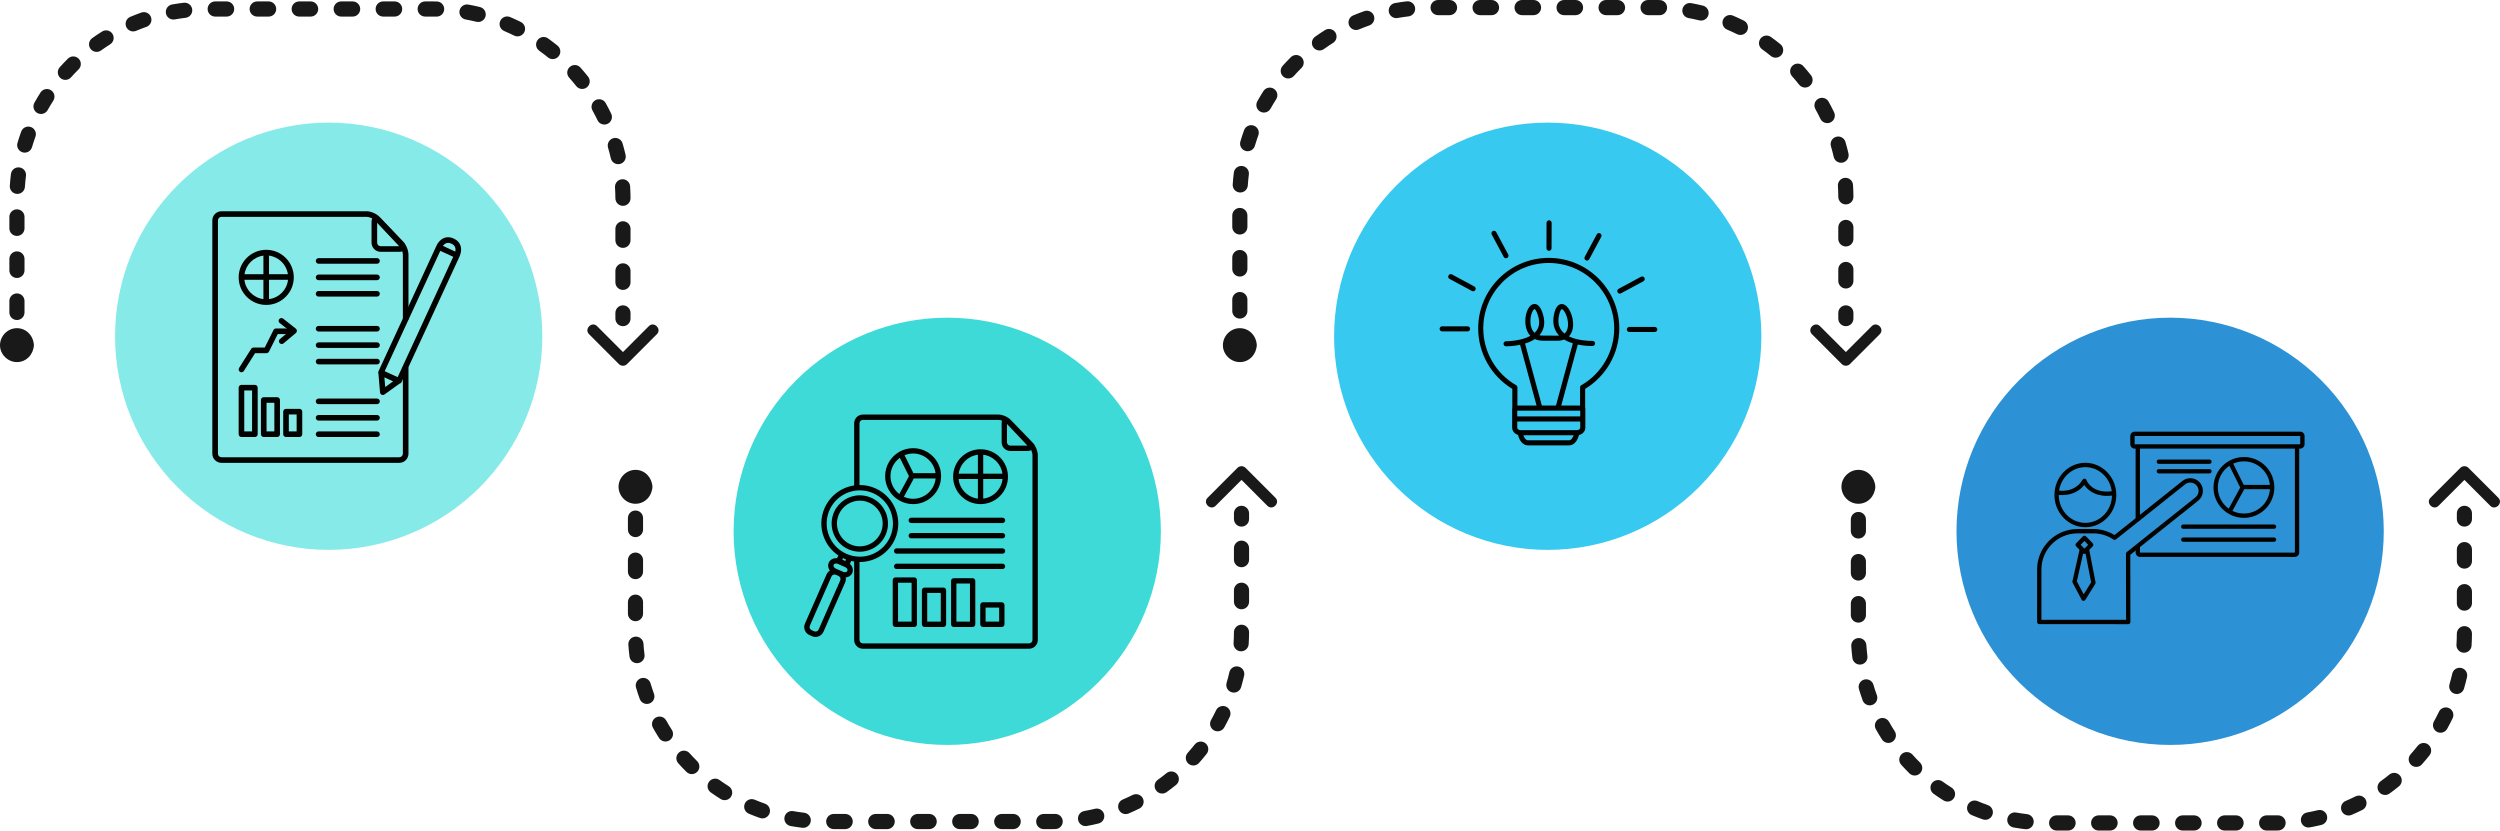 <?xml version="1.0" standalone="no"?><!-- Generator: Gravit.io --><svg xmlns="http://www.w3.org/2000/svg" xmlns:xlink="http://www.w3.org/1999/xlink" style="isolation:isolate" viewBox="0 0 533.418 177.209" width="533.418" height="177.209"><defs><clipPath id="_clipPath_i20TipAge5RBoeDoyQHfuG16I78XiJXW"><rect width="533.418" height="177.209"/></clipPath></defs><g clip-path="url(#_clipPath_i20TipAge5RBoeDoyQHfuG16I78XiJXW)"><g style="isolation:isolate" id="background"/><g style="isolation:isolate" id="いつでも相談室"><g id="Group"><path d=" M 135.592 108.925 C 134.701 108.925 133.976 109.65 133.976 110.544 L 133.976 112.989 C 133.976 113.88 134.701 114.605 135.592 114.605 C 136.485 114.605 137.208 113.88 137.208 112.989 L 137.208 110.544 C 137.208 109.65 136.485 108.925 135.592 108.925 Z  M 264.898 115.348 C 264.008 115.348 263.283 116.073 263.283 116.966 L 263.283 119.412 C 263.283 120.303 264.008 121.028 264.898 121.028 C 265.789 121.028 266.514 120.303 266.514 119.412 L 266.514 116.966 C 266.514 116.073 265.789 115.348 264.898 115.348 Z  M 135.592 117.896 C 134.701 117.896 133.976 118.621 133.976 119.514 L 133.976 121.96 C 133.976 122.851 134.701 123.576 135.592 123.576 C 136.485 123.576 137.208 122.851 137.208 121.96 L 137.208 119.514 C 137.208 118.621 136.485 117.896 135.592 117.896 Z  M 264.898 124.319 C 264.008 124.319 263.283 125.044 263.283 125.937 L 263.283 128.383 C 263.283 129.274 264.008 129.999 264.898 129.999 C 265.789 129.999 266.514 129.274 266.514 128.383 L 266.514 125.937 C 266.514 125.044 265.789 124.319 264.898 124.319 Z  M 135.592 126.866 C 134.701 126.866 133.976 127.591 133.976 128.485 L 133.976 130.93 C 133.976 131.821 134.701 132.546 135.592 132.546 C 136.485 132.546 137.208 131.821 137.208 130.93 L 137.208 128.485 C 137.208 127.591 136.485 126.866 135.592 126.866 Z  M 264.896 133.289 C 264.008 133.289 263.285 134.009 263.28 134.9 C 263.277 135.681 263.249 136.47 263.201 137.246 C 263.145 138.137 263.819 138.908 264.71 138.964 C 265.603 139.02 266.369 138.346 266.425 137.453 C 266.479 136.613 266.507 135.758 266.512 134.915 C 266.517 134.022 265.797 133.294 264.904 133.292 C 264.901 133.289 264.901 133.289 264.896 133.289 Z  M 135.684 135.834 C 135.648 135.834 135.612 135.834 135.576 135.837 C 134.686 135.895 134.012 136.666 134.07 137.557 C 134.126 138.4 134.208 139.25 134.315 140.087 C 134.428 140.973 135.234 141.601 136.12 141.489 C 137.006 141.374 137.634 140.567 137.519 139.679 C 137.422 138.905 137.346 138.122 137.295 137.343 C 137.238 136.49 136.529 135.834 135.684 135.834 Z  M 263.88 142.178 C 263.142 142.178 262.476 142.686 262.305 143.436 C 262.131 144.195 261.935 144.958 261.713 145.706 C 261.462 146.564 261.953 147.462 262.81 147.712 C 263.665 147.965 264.564 147.475 264.814 146.617 C 265.052 145.805 265.266 144.978 265.455 144.156 C 265.654 143.286 265.113 142.418 264.24 142.219 C 264.117 142.191 263.997 142.178 263.88 142.178 Z  M 137.256 144.641 C 137.106 144.641 136.95 144.662 136.799 144.708 C 135.942 144.963 135.454 145.862 135.707 146.719 C 135.947 147.529 136.215 148.34 136.503 149.134 C 136.807 149.974 137.736 150.408 138.573 150.102 C 139.411 149.795 139.845 148.869 139.538 148.031 C 139.273 147.299 139.025 146.548 138.806 145.8 C 138.596 145.098 137.953 144.641 137.256 144.641 Z  M 260.931 150.63 C 260.329 150.63 259.752 150.967 259.474 151.549 C 259.137 152.251 258.774 152.953 258.394 153.635 C 257.96 154.416 258.241 155.401 259.019 155.835 C 259.798 156.269 260.783 155.989 261.217 155.207 C 261.628 154.47 262.021 153.709 262.387 152.948 C 262.775 152.141 262.435 151.176 261.631 150.791 C 261.404 150.681 261.166 150.63 260.931 150.63 Z  M 140.728 152.884 C 140.46 152.884 140.189 152.951 139.942 153.091 C 139.163 153.528 138.885 154.513 139.321 155.292 C 139.73 156.029 140.172 156.762 140.626 157.472 C 141.108 158.225 142.107 158.442 142.86 157.959 C 143.61 157.477 143.83 156.476 143.347 155.726 C 142.926 155.07 142.52 154.393 142.142 153.711 C 141.844 153.183 141.292 152.884 140.728 152.884 Z  M 256.193 158.225 C 255.716 158.225 255.244 158.437 254.925 158.84 C 254.442 159.453 253.934 160.058 253.416 160.637 C 252.821 161.306 252.88 162.327 253.546 162.922 C 254.212 163.517 255.234 163.458 255.828 162.792 C 256.387 162.164 256.936 161.508 257.46 160.846 C 258.014 160.144 257.894 159.128 257.194 158.572 C 256.898 158.34 256.546 158.225 256.193 158.225 Z  M 145.925 160.162 C 145.54 160.162 145.157 160.298 144.848 160.576 C 144.184 161.173 144.128 162.194 144.723 162.858 C 145.285 163.486 145.872 164.109 146.472 164.701 C 147.105 165.332 148.129 165.324 148.757 164.691 C 149.385 164.055 149.379 163.032 148.746 162.404 C 148.192 161.855 147.649 161.283 147.128 160.701 C 146.809 160.344 146.37 160.162 145.925 160.162 Z  M 249.914 164.599 C 249.554 164.599 249.194 164.717 248.895 164.962 C 248.29 165.454 247.665 165.934 247.031 166.386 C 246.306 166.907 246.143 167.918 246.661 168.643 C 247.182 169.37 248.193 169.536 248.918 169.015 C 249.602 168.523 250.281 168.005 250.937 167.471 C 251.629 166.909 251.734 165.891 251.17 165.196 C 250.848 164.803 250.383 164.599 249.914 164.599 Z  M 152.588 166.133 C 152.083 166.133 151.588 166.371 151.271 166.812 C 150.753 167.537 150.921 168.548 151.646 169.069 C 152.333 169.559 153.043 170.037 153.757 170.483 C 154.513 170.958 155.511 170.731 155.984 169.973 C 156.458 169.215 156.231 168.219 155.473 167.744 C 154.814 167.331 154.158 166.889 153.523 166.435 C 153.242 166.23 152.915 166.133 152.588 166.133 Z  M 242.401 169.444 C 242.158 169.444 241.911 169.498 241.681 169.613 C 240.984 169.96 240.269 170.289 239.554 170.593 C 238.732 170.943 238.349 171.892 238.699 172.714 C 239.046 173.536 239.996 173.922 240.815 173.572 C 241.591 173.243 242.365 172.885 243.121 172.508 C 243.92 172.112 244.244 171.139 243.848 170.34 C 243.567 169.771 242.996 169.444 242.401 169.444 Z  M 160.395 170.504 C 159.764 170.504 159.167 170.876 158.906 171.494 C 158.559 172.316 158.945 173.263 159.767 173.613 C 160.545 173.94 161.344 174.249 162.141 174.529 C 162.983 174.826 163.905 174.381 164.201 173.539 C 164.497 172.697 164.053 171.772 163.213 171.476 C 162.478 171.218 161.74 170.933 161.02 170.629 C 160.816 170.545 160.604 170.504 160.395 170.504 Z  M 234.01 172.518 C 233.882 172.518 233.754 172.531 233.627 172.564 C 232.869 172.748 232.098 172.911 231.332 173.051 C 230.454 173.21 229.869 174.05 230.03 174.93 C 230.188 175.811 231.031 176.393 231.906 176.235 C 232.738 176.084 233.573 175.908 234.393 175.706 C 235.261 175.494 235.789 174.619 235.577 173.751 C 235.398 173.013 234.737 172.518 234.01 172.518 Z  M 168.97 173.041 C 168.199 173.041 167.52 173.59 167.382 174.376 C 167.223 175.254 167.811 176.094 168.689 176.253 C 169.518 176.398 170.363 176.523 171.201 176.623 C 172.087 176.725 172.888 176.089 172.993 175.201 C 173.095 174.315 172.462 173.511 171.573 173.409 C 170.8 173.317 170.019 173.202 169.253 173.067 C 169.158 173.049 169.061 173.041 168.97 173.041 Z  M 225.144 173.664 L 225.113 173.664 C 224.866 173.669 224.623 173.669 224.37 173.669 L 222.698 173.669 C 221.807 173.669 221.082 174.394 221.082 175.288 C 221.082 176.181 221.807 176.906 222.698 176.906 L 224.368 176.906 C 224.638 176.906 224.904 176.904 225.172 176.896 C 226.063 176.881 226.773 176.143 226.757 175.249 C 226.742 174.366 226.022 173.664 225.144 173.664 Z  M 216.181 173.669 L 213.738 173.669 C 212.847 173.669 212.122 174.394 212.122 175.288 C 212.122 176.181 212.847 176.906 213.738 176.906 L 216.181 176.906 C 217.074 176.906 217.797 176.181 217.797 175.288 C 217.797 174.394 217.074 173.669 216.181 173.669 Z  M 207.221 173.669 L 204.778 173.669 C 203.884 173.669 203.162 174.394 203.162 175.288 C 203.162 176.181 203.884 176.906 204.778 176.906 L 207.221 176.906 C 208.112 176.906 208.837 176.181 208.837 175.288 C 208.837 174.394 208.112 173.669 207.221 173.669 Z  M 198.258 173.669 L 195.815 173.669 C 194.921 173.669 194.199 174.394 194.199 175.288 C 194.199 176.181 194.921 176.906 195.815 176.906 L 198.258 176.906 C 199.151 176.906 199.874 176.181 199.874 175.288 C 199.874 174.394 199.151 173.669 198.258 173.669 Z  M 189.297 173.669 L 186.854 173.669 C 185.964 173.669 185.239 174.394 185.239 175.288 C 185.239 176.181 185.964 176.906 186.854 176.906 L 189.297 176.906 C 190.188 176.906 190.913 176.181 190.913 175.288 C 190.913 174.394 190.191 173.669 189.297 173.669 Z  M 180.337 173.669 L 177.894 173.669 C 177.001 173.669 176.278 174.394 176.278 175.288 C 176.278 176.181 177.001 176.906 177.894 176.906 L 180.337 176.906 C 181.228 176.906 181.953 176.181 181.953 175.288 C 181.953 174.394 181.231 173.669 180.337 173.669 Z " fill="rgb(25,25,25)"/><path d=" M 135.592 101.444 C 134.701 101.444 133.976 102.169 133.976 103.063 L 133.976 104.275 C 133.976 105.169 134.701 105.894 135.592 105.894 C 136.485 105.894 137.208 105.169 137.208 104.275 L 137.208 103.063 C 137.208 102.167 136.485 101.444 135.592 101.444 Z " fill="rgb(25,25,25)"/><path d=" M 257.659 106.205 L 264.041 99.818 C 264.503 99.356 265.292 99.356 265.754 99.818 L 272.136 106.205 C 273.238 107.311 271.526 109.026 270.42 107.923 L 264.041 101.536 L 265.754 101.536 L 259.374 107.923 C 258.269 109.026 256.553 107.313 257.659 106.205 Z " fill="rgb(25,25,25)"/><path d=" M 137.997 103.872 C 137.997 103.553 137.935 103.244 137.813 102.95 C 137.69 102.657 137.517 102.396 137.292 102.169 C 137.067 101.945 136.807 101.771 136.513 101.648 C 136.217 101.526 135.911 101.465 135.592 101.465 C 135.275 101.465 134.966 101.526 134.673 101.648 C 134.379 101.771 134.119 101.945 133.894 102.169 C 133.67 102.396 133.496 102.657 133.373 102.95 C 133.251 103.244 133.19 103.553 133.19 103.872 C 133.19 104.188 133.251 104.497 133.373 104.791 C 133.496 105.087 133.67 105.345 133.894 105.572 C 134.119 105.797 134.379 105.97 134.673 106.093 C 134.966 106.215 135.275 106.277 135.592 106.277 C 135.911 106.277 136.217 106.215 136.513 106.093 C 136.807 105.97 137.067 105.797 137.292 105.572 C 137.517 105.345 137.69 105.087 137.813 104.791 C 137.935 104.497 137.997 104.188 137.997 103.872 Z " fill="rgb(25,25,25)"/><path d=" M 136.784 103.872 C 136.715 102.338 134.4 102.317 134.4 103.872 C 134.402 105.424 136.715 105.406 136.784 103.872 C 136.853 102.317 139.275 102.307 139.207 103.872 C 139.12 105.832 137.621 107.489 135.592 107.489 C 133.618 107.489 131.99 105.835 131.977 103.872 C 131.964 101.906 133.641 100.252 135.592 100.252 C 137.621 100.252 139.12 101.909 139.207 103.872 C 139.278 105.432 136.855 105.429 136.784 103.872 Z " fill="rgb(25,25,25)"/><path d=" M 264.898 107.916 C 264.008 107.916 263.283 108.638 263.283 109.531 L 263.283 110.744 C 263.283 111.638 264.008 112.363 264.898 112.363 C 265.789 112.363 266.514 111.638 266.514 110.744 L 266.514 109.531 C 266.514 108.638 265.789 107.916 264.898 107.916 Z " fill="rgb(25,25,25)"/></g><g id="Group"><path d=" M 393.845 69.596 C 392.954 69.596 392.229 68.873 392.229 67.98 L 392.229 66.767 C 392.229 65.874 392.954 65.149 393.845 65.149 C 394.739 65.149 395.461 65.874 395.461 66.767 L 395.461 67.98 C 395.461 68.873 394.739 69.596 393.845 69.596 Z " fill="rgb(25,25,25)"/><path d=" M 264.541 67.981 C 263.648 67.981 262.925 67.256 262.925 66.362 L 262.925 63.917 C 262.925 63.026 263.648 62.301 264.541 62.301 C 265.432 62.301 266.157 63.026 266.157 63.917 L 266.157 66.362 C 266.157 67.256 265.432 67.981 264.541 67.981 Z  M 393.845 61.558 C 392.954 61.558 392.229 60.833 392.229 59.94 L 392.229 57.494 C 392.229 56.603 392.954 55.878 393.845 55.878 C 394.739 55.878 395.461 56.603 395.461 57.494 L 395.461 59.94 C 395.461 60.833 394.739 61.558 393.845 61.558 Z  M 264.541 59.01 C 263.648 59.01 262.925 58.285 262.925 57.392 L 262.925 54.946 C 262.925 54.055 263.648 53.33 264.541 53.33 C 265.432 53.33 266.157 54.055 266.157 54.946 L 266.157 57.392 C 266.157 58.285 265.432 59.01 264.541 59.01 Z  M 393.845 52.588 C 392.954 52.588 392.229 51.863 392.229 50.969 L 392.229 48.524 C 392.229 47.633 392.954 46.908 393.845 46.908 C 394.739 46.908 395.461 47.633 395.461 48.524 L 395.461 50.969 C 395.461 51.863 394.739 52.588 393.845 52.588 Z  M 264.541 50.04 C 263.648 50.04 262.925 49.315 262.925 48.421 L 262.925 45.976 C 262.925 45.085 263.648 44.36 264.541 44.36 C 265.432 44.36 266.157 45.085 266.157 45.976 L 266.157 48.421 C 266.157 49.315 265.432 50.04 264.541 50.04 Z  M 393.845 43.617 C 392.954 43.617 392.234 42.897 392.229 42.006 C 392.224 41.225 392.199 40.436 392.148 39.66 C 392.091 38.767 392.765 37.998 393.656 37.942 C 394.55 37.886 395.316 38.56 395.372 39.451 C 395.425 40.293 395.456 41.146 395.461 41.991 C 395.464 42.884 394.744 43.612 393.85 43.614 C 393.848 43.617 393.848 43.617 393.845 43.617 Z  M 264.633 41.072 C 264.597 41.072 264.559 41.072 264.523 41.069 C 263.632 41.011 262.961 40.24 263.017 39.349 C 263.073 38.506 263.155 37.656 263.262 36.819 C 263.374 35.933 264.184 35.305 265.07 35.417 C 265.953 35.532 266.581 36.339 266.468 37.227 C 266.369 38.001 266.292 38.785 266.241 39.563 C 266.188 40.416 265.475 41.072 264.633 41.072 Z  M 392.827 34.728 C 392.089 34.728 391.423 34.22 391.252 33.47 C 391.081 32.712 390.881 31.948 390.662 31.2 C 390.412 30.343 390.899 29.444 391.757 29.194 C 392.612 28.941 393.511 29.431 393.761 30.289 C 393.998 31.101 394.215 31.928 394.404 32.75 C 394.601 33.62 394.06 34.488 393.189 34.687 C 393.067 34.715 392.944 34.728 392.827 34.728 Z  M 266.206 32.265 C 266.052 32.265 265.897 32.244 265.746 32.198 C 264.888 31.943 264.401 31.045 264.656 30.187 C 264.893 29.378 265.161 28.566 265.45 27.772 C 265.756 26.932 266.683 26.498 267.52 26.804 C 268.358 27.108 268.792 28.037 268.485 28.875 C 268.22 29.607 267.972 30.358 267.753 31.103 C 267.543 31.808 266.9 32.265 266.206 32.265 Z  M 389.878 26.276 C 389.276 26.276 388.699 25.939 388.421 25.357 C 388.084 24.655 387.721 23.953 387.343 23.271 C 386.907 22.49 387.188 21.505 387.969 21.071 C 388.747 20.637 389.733 20.918 390.164 21.696 C 390.575 22.437 390.971 23.197 391.336 23.958 C 391.721 24.765 391.382 25.73 390.578 26.115 C 390.35 26.225 390.113 26.276 389.878 26.276 Z  M 269.675 24.022 C 269.409 24.022 269.136 23.955 268.889 23.815 C 268.11 23.378 267.832 22.393 268.268 21.615 C 268.679 20.877 269.118 20.144 269.573 19.434 C 270.055 18.681 271.056 18.464 271.806 18.947 C 272.557 19.429 272.776 20.43 272.294 21.181 C 271.875 21.837 271.469 22.513 271.089 23.195 C 270.79 23.723 270.241 24.022 269.675 24.022 Z  M 385.14 18.681 C 384.663 18.681 384.191 18.469 383.874 18.066 C 383.389 17.453 382.884 16.848 382.363 16.266 C 381.768 15.6 381.827 14.579 382.493 13.984 C 383.159 13.389 384.18 13.446 384.775 14.112 C 385.334 14.742 385.886 15.398 386.409 16.06 C 386.96 16.762 386.84 17.778 386.141 18.334 C 385.845 18.566 385.493 18.681 385.14 18.681 Z  M 274.872 16.744 C 274.489 16.744 274.104 16.608 273.795 16.33 C 273.131 15.733 273.075 14.712 273.67 14.048 C 274.232 13.42 274.819 12.797 275.419 12.205 C 276.052 11.574 277.078 11.582 277.703 12.215 C 278.334 12.851 278.326 13.874 277.693 14.502 C 277.139 15.051 276.595 15.623 276.075 16.205 C 275.758 16.563 275.316 16.744 274.872 16.744 Z  M 378.86 12.307 C 378.503 12.307 378.14 12.19 377.842 11.945 C 377.239 11.452 376.611 10.972 375.981 10.52 C 375.253 9.999 375.09 8.988 375.611 8.263 C 376.129 7.536 377.14 7.37 377.865 7.891 C 378.549 8.383 379.228 8.902 379.884 9.433 C 380.576 9.997 380.68 11.015 380.119 11.71 C 379.797 12.103 379.33 12.307 378.86 12.307 Z  M 281.535 10.77 C 281.032 10.77 280.534 10.535 280.218 10.094 C 279.7 9.369 279.868 8.358 280.593 7.837 C 281.28 7.347 281.992 6.87 282.704 6.423 C 283.462 5.945 284.458 6.175 284.933 6.933 C 285.405 7.689 285.178 8.687 284.422 9.162 C 283.761 9.576 283.105 10.017 282.472 10.472 C 282.189 10.673 281.862 10.77 281.535 10.77 Z  M 371.347 7.462 C 371.105 7.462 370.86 7.408 370.628 7.293 C 369.931 6.946 369.216 6.617 368.501 6.313 C 367.682 5.963 367.296 5.014 367.646 4.192 C 367.993 3.37 368.943 2.984 369.765 3.334 C 370.538 3.663 371.314 4.021 372.067 4.396 C 372.866 4.794 373.193 5.764 372.795 6.566 C 372.514 7.135 371.942 7.462 371.347 7.462 Z  M 289.344 6.402 C 288.714 6.402 288.114 6.03 287.853 5.412 C 287.506 4.59 287.892 3.643 288.714 3.293 C 289.492 2.966 290.294 2.657 291.088 2.377 C 291.93 2.081 292.852 2.525 293.148 3.367 C 293.444 4.21 293.002 5.134 292.16 5.43 C 291.425 5.688 290.687 5.974 289.967 6.277 C 289.765 6.362 289.551 6.402 289.344 6.402 Z  M 362.959 4.388 C 362.831 4.388 362.704 4.375 362.574 4.342 C 361.818 4.159 361.044 3.995 360.279 3.855 C 359.4 3.696 358.816 2.857 358.977 1.976 C 359.135 1.095 359.977 0.513 360.853 0.671 C 361.685 0.822 362.52 0.998 363.339 1.2 C 364.207 1.412 364.736 2.287 364.526 3.155 C 364.345 3.893 363.684 4.388 362.959 4.388 Z  M 297.916 3.865 C 297.148 3.865 296.466 3.316 296.328 2.53 C 296.17 1.652 296.757 0.812 297.636 0.654 C 298.465 0.508 299.31 0.383 300.147 0.283 C 301.033 0.181 301.837 0.817 301.94 1.705 C 302.044 2.591 301.409 3.395 300.52 3.497 C 299.747 3.589 298.966 3.704 298.2 3.839 C 298.105 3.857 298.011 3.865 297.916 3.865 Z  M 354.091 3.242 L 354.06 3.242 C 353.812 3.237 353.572 3.237 353.317 3.237 L 351.645 3.237 C 350.754 3.237 350.029 2.512 350.029 1.618 C 350.029 0.725 350.754 0 351.645 0 L 353.317 0 C 353.585 0 353.851 0.003 354.119 0.01 C 355.012 0.026 355.722 0.763 355.704 1.657 C 355.689 2.537 354.969 3.242 354.091 3.242 Z  M 345.128 3.237 L 342.685 3.237 C 341.794 3.237 341.069 2.512 341.069 1.618 C 341.069 0.725 341.794 0 342.685 0 L 345.128 0 C 346.021 0 346.744 0.725 346.744 1.618 C 346.744 2.512 346.021 3.237 345.128 3.237 Z  M 336.167 3.237 L 333.724 3.237 C 332.833 3.237 332.108 2.512 332.108 1.618 C 332.108 0.725 332.833 0 333.724 0 L 336.167 0 C 337.058 0 337.783 0.725 337.783 1.618 C 337.783 2.512 337.058 3.237 336.167 3.237 Z  M 327.207 3.237 L 324.762 3.237 C 323.871 3.237 323.146 2.512 323.146 1.618 C 323.146 0.725 323.871 0 324.762 0 L 327.207 0 C 328.098 0 328.823 0.725 328.823 1.618 C 328.823 2.512 328.098 3.237 327.207 3.237 Z  M 318.244 3.237 L 315.801 3.237 C 314.91 3.237 314.185 2.512 314.185 1.618 C 314.185 0.725 314.91 0 315.801 0 L 318.244 0 C 319.138 0 319.86 0.725 319.86 1.618 C 319.86 2.512 319.138 3.237 318.244 3.237 Z  M 309.284 3.237 L 306.841 3.237 C 305.947 3.237 305.225 2.512 305.225 1.618 C 305.225 0.725 305.947 0 306.841 0 L 309.284 0 C 310.175 0 310.9 0.725 310.9 1.618 C 310.9 2.512 310.177 3.237 309.284 3.237 Z " fill="rgb(25,25,25)"/><path d=" M 264.541 76.067 C 263.648 76.067 262.925 75.342 262.925 74.448 L 262.925 73.236 C 262.925 72.342 263.648 71.617 264.541 71.617 C 265.432 71.617 266.157 72.342 266.157 73.236 L 266.157 74.448 C 266.157 75.344 265.432 76.067 264.541 76.067 Z " fill="rgb(25,25,25)"/><path d=" M 386.608 71.303 L 392.988 77.693 C 393.45 78.155 394.238 78.155 394.703 77.693 L 401.082 71.303 C 402.188 70.201 400.475 68.483 399.369 69.588 L 392.988 75.975 L 394.703 75.975 L 388.321 69.588 C 387.216 68.483 385.503 70.198 386.608 71.303 Z " fill="rgb(25,25,25)"/><path d=" M 266.943 73.639 C 266.943 73.958 266.882 74.267 266.759 74.561 C 266.637 74.854 266.463 75.115 266.239 75.342 C 266.014 75.567 265.754 75.74 265.46 75.863 C 265.164 75.985 264.858 76.046 264.541 76.046 C 264.222 76.046 263.916 75.985 263.62 75.863 C 263.326 75.74 263.066 75.567 262.841 75.342 C 262.616 75.115 262.443 74.854 262.32 74.561 C 262.198 74.267 262.136 73.958 262.136 73.639 C 262.136 73.32 262.198 73.014 262.32 72.72 C 262.443 72.424 262.616 72.166 262.841 71.939 C 263.066 71.714 263.326 71.541 263.62 71.418 C 263.916 71.296 264.222 71.234 264.541 71.234 C 264.858 71.234 265.164 71.296 265.46 71.418 C 265.754 71.541 266.014 71.714 266.239 71.939 C 266.463 72.166 266.637 72.424 266.759 72.72 C 266.882 73.014 266.943 73.32 266.943 73.639 Z " fill="rgb(25,25,25)"/><path d=" M 265.731 73.639 C 265.662 75.173 263.346 75.194 263.346 73.639 C 263.349 72.087 265.662 72.102 265.731 73.639 C 265.8 75.194 268.225 75.204 268.153 73.639 C 268.067 71.679 266.568 70.022 264.541 70.022 C 262.568 70.022 260.939 71.676 260.926 73.639 C 260.911 75.605 262.591 77.259 264.541 77.259 C 266.568 77.259 268.067 75.602 268.153 73.639 C 268.225 72.079 265.802 72.082 265.731 73.639 Z " fill="rgb(25,25,25)"/></g><g id="Group"><path d=" M 525.825 107.916 C 524.931 107.916 524.209 108.638 524.209 109.531 L 524.209 110.744 C 524.209 111.638 524.931 112.363 525.825 112.363 C 526.716 112.363 527.441 111.638 527.441 110.744 L 527.441 109.531 C 527.441 108.638 526.716 107.916 525.825 107.916 Z " fill="rgb(25,25,25)"/><path d=" M 396.518 109.228 C 395.627 109.228 394.902 109.953 394.902 110.846 L 394.902 113.292 C 394.902 114.183 395.627 114.908 396.518 114.908 C 397.409 114.908 398.134 114.183 398.134 113.292 L 398.134 110.846 C 398.134 109.953 397.409 109.228 396.518 109.228 Z  M 525.825 115.651 C 524.931 115.651 524.209 116.376 524.209 117.269 L 524.209 119.715 C 524.209 120.606 524.931 121.33 525.825 121.33 C 526.716 121.33 527.441 120.606 527.441 119.715 L 527.441 117.269 C 527.441 116.376 526.716 115.651 525.825 115.651 Z  M 396.518 118.198 C 395.627 118.198 394.902 118.923 394.902 119.817 L 394.902 122.262 C 394.902 123.153 395.627 123.878 396.518 123.878 C 397.409 123.878 398.134 123.153 398.134 122.262 L 398.134 119.817 C 398.134 118.923 397.409 118.198 396.518 118.198 Z  M 525.825 124.621 C 524.931 124.621 524.209 125.346 524.209 126.24 L 524.209 128.685 C 524.209 129.576 524.931 130.301 525.825 130.301 C 526.716 130.301 527.441 129.576 527.441 128.685 L 527.441 126.24 C 527.441 125.346 526.716 124.621 525.825 124.621 Z  M 396.518 127.169 C 395.627 127.169 394.902 127.894 394.902 128.787 L 394.902 131.233 C 394.902 132.124 395.627 132.849 396.518 132.849 C 397.409 132.849 398.134 132.124 398.134 131.233 L 398.134 128.787 C 398.134 127.894 397.409 127.169 396.518 127.169 Z  M 525.822 133.592 C 524.934 133.592 524.211 134.311 524.206 135.202 C 524.204 135.984 524.176 136.772 524.127 137.548 C 524.068 138.439 524.745 139.21 525.636 139.266 C 526.529 139.323 527.295 138.649 527.351 137.755 C 527.405 136.915 527.433 136.06 527.438 135.218 C 527.441 134.324 526.723 133.597 525.83 133.594 C 525.827 133.592 525.825 133.592 525.822 133.592 Z  M 396.61 136.137 C 396.574 136.137 396.538 136.137 396.503 136.139 C 395.612 136.198 394.938 136.969 394.997 137.86 C 395.053 138.702 395.134 139.552 395.239 140.39 C 395.354 141.275 396.161 141.903 397.046 141.791 C 397.932 141.676 398.56 140.87 398.445 139.981 C 398.348 139.208 398.272 138.424 398.221 137.645 C 398.165 136.793 397.455 136.137 396.61 136.137 Z  M 524.804 142.48 C 524.068 142.48 523.402 142.988 523.231 143.739 C 523.057 144.497 522.858 145.26 522.639 146.008 C 522.389 146.866 522.879 147.765 523.734 148.015 C 524.592 148.268 525.49 147.777 525.74 146.92 C 525.978 146.108 526.192 145.281 526.381 144.459 C 526.58 143.588 526.037 142.72 525.166 142.521 C 525.044 142.493 524.924 142.48 524.804 142.48 Z  M 398.182 144.944 C 398.032 144.944 397.876 144.964 397.723 145.01 C 396.868 145.265 396.38 146.164 396.633 147.022 C 396.873 147.831 397.141 148.643 397.427 149.437 C 397.733 150.277 398.66 150.711 399.497 150.404 C 400.337 150.098 400.768 149.171 400.465 148.334 C 400.197 147.601 399.949 146.851 399.729 146.103 C 399.523 145.401 398.879 144.944 398.182 144.944 Z  M 521.858 150.933 C 521.255 150.933 520.678 151.27 520.4 151.852 C 520.063 152.554 519.701 153.256 519.32 153.937 C 518.886 154.718 519.167 155.704 519.946 156.138 C 520.724 156.572 521.71 156.291 522.144 155.51 C 522.555 154.772 522.948 154.011 523.313 153.251 C 523.698 152.444 523.359 151.479 522.555 151.094 C 522.33 150.984 522.093 150.933 521.858 150.933 Z  M 401.654 153.187 C 401.386 153.187 401.116 153.253 400.865 153.394 C 400.087 153.83 399.809 154.816 400.245 155.594 C 400.656 156.332 401.095 157.065 401.552 157.774 C 402.032 158.527 403.033 158.744 403.786 158.262 C 404.536 157.779 404.753 156.779 404.273 156.028 C 403.852 155.372 403.446 154.696 403.066 154.014 C 402.767 153.485 402.218 153.187 401.654 153.187 Z  M 517.12 158.527 C 516.642 158.527 516.17 158.739 515.851 159.142 C 515.368 159.755 514.86 160.36 514.342 160.94 C 513.747 161.608 513.806 162.63 514.472 163.224 C 515.136 163.819 516.157 163.76 516.752 163.094 C 517.314 162.466 517.863 161.81 518.386 161.149 C 518.94 160.447 518.82 159.431 518.12 158.874 C 517.824 158.642 517.469 158.527 517.12 158.527 Z  M 406.852 160.465 C 406.466 160.465 406.083 160.6 405.774 160.878 C 405.111 161.476 405.052 162.497 405.647 163.161 C 406.211 163.789 406.798 164.411 407.398 165.004 C 408.031 165.634 409.055 165.627 409.683 164.993 C 410.311 164.358 410.306 163.334 409.67 162.706 C 409.116 162.157 408.575 161.586 408.054 161.003 C 407.735 160.646 407.293 160.465 406.852 160.465 Z  M 510.84 164.902 C 510.48 164.902 510.12 165.019 509.821 165.264 C 509.216 165.757 508.591 166.237 507.958 166.689 C 507.233 167.209 507.067 168.22 507.588 168.945 C 508.108 169.673 509.119 169.839 509.844 169.318 C 510.528 168.825 511.205 168.307 511.861 167.773 C 512.555 167.212 512.66 166.193 512.096 165.499 C 511.774 165.106 511.31 164.902 510.84 164.902 Z  M 413.515 166.436 C 413.009 166.436 412.514 166.673 412.197 167.115 C 411.679 167.84 411.845 168.851 412.573 169.372 C 413.259 169.862 413.969 170.339 414.684 170.786 C 415.439 171.261 416.437 171.033 416.91 170.275 C 417.385 169.517 417.155 168.521 416.399 168.047 C 415.741 167.633 415.085 167.191 414.449 166.737 C 414.168 166.533 413.839 166.436 413.515 166.436 Z  M 503.324 169.747 C 503.082 169.747 502.837 169.8 502.607 169.915 C 501.91 170.262 501.195 170.592 500.481 170.896 C 499.659 171.245 499.276 172.195 499.623 173.017 C 499.973 173.839 500.922 174.224 501.742 173.875 C 502.515 173.545 503.291 173.188 504.047 172.81 C 504.843 172.414 505.17 171.442 504.774 170.643 C 504.491 170.074 503.919 169.747 503.324 169.747 Z  M 421.321 170.806 C 420.69 170.806 420.091 171.179 419.83 171.797 C 419.486 172.619 419.871 173.566 420.693 173.916 C 421.472 174.242 422.271 174.551 423.067 174.832 C 423.907 175.128 424.831 174.684 425.127 173.841 C 425.421 172.999 424.979 172.075 424.137 171.779 C 423.402 171.521 422.666 171.235 421.946 170.931 C 421.742 170.847 421.53 170.806 421.321 170.806 Z  M 494.936 172.82 C 494.808 172.82 494.681 172.833 494.55 172.866 C 493.795 173.05 493.024 173.213 492.258 173.354 C 491.38 173.512 490.795 174.352 490.954 175.233 C 491.112 176.113 491.954 176.696 492.832 176.537 C 493.662 176.387 494.499 176.21 495.316 176.009 C 496.184 175.797 496.715 174.921 496.503 174.053 C 496.325 173.316 495.663 172.82 494.936 172.82 Z  M 429.896 173.344 C 429.125 173.344 428.446 173.893 428.305 174.679 C 428.15 175.557 428.737 176.397 429.612 176.555 C 430.445 176.701 431.29 176.826 432.127 176.925 C 433.01 177.027 433.814 176.392 433.919 175.503 C 434.021 174.618 433.385 173.813 432.5 173.711 C 431.726 173.619 430.945 173.505 430.179 173.369 C 430.085 173.351 429.988 173.344 429.896 173.344 Z  M 486.068 173.967 L 486.037 173.967 C 485.792 173.972 485.549 173.972 485.297 173.972 L 483.624 173.972 C 482.731 173.972 482.009 174.697 482.009 175.59 C 482.009 176.484 482.731 177.209 483.624 177.209 L 485.294 177.209 C 485.565 177.209 485.83 177.206 486.098 177.198 C 486.989 177.183 487.699 176.445 487.683 175.552 C 487.668 174.669 486.948 173.967 486.068 173.967 Z  M 477.107 173.972 L 474.664 173.972 C 473.773 173.972 473.048 174.697 473.048 175.59 C 473.048 176.484 473.773 177.209 474.664 177.209 L 477.107 177.209 C 477.998 177.209 478.723 176.484 478.723 175.59 C 478.723 174.697 477.998 173.972 477.107 173.972 Z  M 468.147 173.972 L 465.704 173.972 C 464.81 173.972 464.088 174.697 464.088 175.59 C 464.088 176.484 464.81 177.209 465.704 177.209 L 468.147 177.209 C 469.038 177.209 469.763 176.484 469.763 175.59 C 469.763 174.697 469.038 173.972 468.147 173.972 Z  M 459.184 173.972 L 456.741 173.972 C 455.848 173.972 455.125 174.697 455.125 175.59 C 455.125 176.484 455.848 177.209 456.741 177.209 L 459.184 177.209 C 460.078 177.209 460.8 176.484 460.8 175.59 C 460.8 174.697 460.078 173.972 459.184 173.972 Z  M 450.224 173.972 L 447.781 173.972 C 446.887 173.972 446.165 174.697 446.165 175.59 C 446.165 176.484 446.887 177.209 447.781 177.209 L 450.224 177.209 C 451.115 177.209 451.84 176.484 451.84 175.59 C 451.84 174.697 451.117 173.972 450.224 173.972 Z  M 441.261 173.972 L 438.818 173.972 C 437.927 173.972 437.202 174.697 437.202 175.59 C 437.202 176.484 437.927 177.209 438.818 177.209 L 441.261 177.209 C 442.154 177.209 442.877 176.484 442.877 175.59 C 442.877 174.697 442.154 173.972 441.261 173.972 Z " fill="rgb(25,25,25)"/><path d=" M 396.518 101.444 C 395.627 101.444 394.902 102.169 394.902 103.063 L 394.902 104.275 C 394.902 105.169 395.627 105.894 396.518 105.894 C 397.409 105.894 398.134 105.169 398.134 104.275 L 398.134 103.063 C 398.134 102.167 397.409 101.444 396.518 101.444 Z " fill="rgb(25,25,25)"/><path d=" M 518.585 106.205 L 524.967 99.818 C 525.429 99.356 526.218 99.356 526.68 99.818 L 533.062 106.205 C 534.165 107.311 532.452 109.026 531.346 107.923 L 524.967 101.536 L 526.68 101.536 L 520.3 107.923 C 519.195 109.026 517.48 107.313 518.585 106.205 Z " fill="rgb(25,25,25)"/><path d=" M 398.92 103.872 C 398.92 103.553 398.859 103.244 398.739 102.95 C 398.616 102.657 398.443 102.396 398.218 102.169 C 397.991 101.945 397.733 101.771 397.437 101.648 C 397.143 101.526 396.837 101.465 396.518 101.465 C 396.199 101.465 395.893 101.526 395.599 101.648 C 395.305 101.771 395.045 101.945 394.82 102.169 C 394.593 102.396 394.42 102.657 394.3 102.95 C 394.177 103.244 394.116 103.553 394.116 103.872 C 394.116 104.188 394.177 104.497 394.3 104.791 C 394.42 105.087 394.593 105.345 394.82 105.572 C 395.045 105.797 395.305 105.97 395.599 106.093 C 395.893 106.215 396.199 106.277 396.518 106.277 C 396.837 106.277 397.143 106.215 397.437 106.093 C 397.733 105.97 397.991 105.797 398.218 105.572 C 398.443 105.345 398.616 105.087 398.739 104.791 C 398.859 104.497 398.92 104.188 398.92 103.872 Z " fill="rgb(25,25,25)"/><path d=" M 397.71 103.872 C 397.639 102.338 395.326 102.317 395.326 103.872 C 395.328 105.424 397.641 105.406 397.71 103.872 C 397.779 102.317 400.202 102.307 400.133 103.872 C 400.046 105.832 398.545 107.489 396.518 107.489 C 394.545 107.489 392.916 105.835 392.903 103.872 C 392.888 101.906 394.568 100.252 396.518 100.252 C 398.545 100.252 400.046 101.909 400.133 103.872 C 400.204 105.432 397.779 105.429 397.71 103.872 Z " fill="rgb(25,25,25)"/></g><g id="Group"><path d=" M 125.682 71.303 L 132.061 77.693 C 132.523 78.155 133.312 78.155 133.777 77.693 L 140.156 71.303 C 141.262 70.201 139.549 68.483 138.443 69.588 L 132.061 75.975 L 133.777 75.975 L 127.395 69.588 C 126.289 68.483 124.576 70.198 125.682 71.303 Z " fill="rgb(25,25,25)"/><path d=" M 132.919 69.596 C 132.028 69.596 131.303 68.873 131.303 67.98 L 131.303 66.767 C 131.303 65.874 132.028 65.149 132.919 65.149 C 133.812 65.149 134.535 65.874 134.535 66.767 L 134.535 67.98 C 134.535 68.873 133.812 69.596 132.919 69.596 Z " fill="rgb(25,25,25)"/><path d=" M 6.017 73.639 C 6.017 73.958 5.956 74.267 5.833 74.561 C 5.713 74.854 5.54 75.115 5.312 75.342 C 5.088 75.567 4.827 75.74 4.534 75.863 C 4.24 75.985 3.934 76.046 3.615 76.046 C 3.296 76.046 2.989 75.985 2.696 75.863 C 2.4 75.74 2.142 75.567 1.915 75.342 C 1.69 75.115 1.516 74.854 1.394 74.561 C 1.271 74.267 1.213 73.958 1.213 73.639 C 1.213 73.32 1.271 73.014 1.394 72.72 C 1.516 72.424 1.69 72.166 1.915 71.939 C 2.142 71.714 2.4 71.541 2.696 71.418 C 2.989 71.296 3.296 71.234 3.615 71.234 C 3.934 71.234 4.24 71.296 4.534 71.418 C 4.827 71.541 5.088 71.714 5.312 71.939 C 5.54 72.166 5.713 72.424 5.833 72.72 C 5.956 73.014 6.017 73.32 6.017 73.639 Z " fill="rgb(25,25,25)"/><path d=" M 4.804 73.639 C 4.736 75.173 2.423 75.194 2.423 73.639 C 2.423 72.087 4.738 72.102 4.804 73.639 C 4.873 75.194 7.299 75.204 7.23 73.639 C 7.143 71.679 5.642 70.022 3.615 70.022 C 1.642 70.022 0.013 71.676 0 73.639 C -0.015 75.605 1.665 77.259 3.615 77.259 C 5.642 77.259 7.143 75.602 7.23 73.639 C 7.301 72.079 4.876 72.082 4.804 73.639 Z " fill="rgb(25,25,25)"/><path d=" M 3.615 68.283 C 2.721 68.283 1.999 67.558 1.999 66.665 L 1.999 64.219 C 1.999 63.328 2.721 62.603 3.615 62.603 C 4.506 62.603 5.231 63.328 5.231 64.219 L 5.231 66.665 C 5.231 67.558 4.506 68.283 3.615 68.283 Z  M 132.919 61.861 C 132.028 61.861 131.303 61.136 131.303 60.242 L 131.303 57.797 C 131.303 56.906 132.028 56.181 132.919 56.181 C 133.812 56.181 134.535 56.906 134.535 57.797 L 134.535 60.242 C 134.535 61.136 133.812 61.861 132.919 61.861 Z  M 3.615 59.313 C 2.721 59.313 1.999 58.588 1.999 57.694 L 1.999 55.249 C 1.999 54.358 2.721 53.633 3.615 53.633 C 4.506 53.633 5.231 54.358 5.231 55.249 L 5.231 57.694 C 5.231 58.588 4.506 59.313 3.615 59.313 Z  M 132.919 52.89 C 132.028 52.89 131.303 52.165 131.303 51.272 L 131.303 48.826 C 131.303 47.935 132.028 47.21 132.919 47.21 C 133.812 47.21 134.535 47.935 134.535 48.826 L 134.535 51.272 C 134.535 52.165 133.812 52.89 132.919 52.89 Z  M 3.615 50.342 C 2.721 50.342 1.999 49.617 1.999 48.724 L 1.999 46.278 C 1.999 45.387 2.721 44.662 3.615 44.662 C 4.506 44.662 5.231 45.387 5.231 46.278 L 5.231 48.724 C 5.231 49.617 4.506 50.342 3.615 50.342 Z  M 132.919 43.92 C 132.031 43.92 131.308 43.2 131.303 42.309 C 131.301 41.528 131.272 40.739 131.221 39.963 C 131.165 39.069 131.842 38.301 132.73 38.245 C 133.624 38.189 134.389 38.862 134.448 39.753 C 134.499 40.596 134.53 41.448 134.535 42.293 C 134.537 43.187 133.818 43.914 132.924 43.917 C 132.924 43.92 132.922 43.92 132.919 43.92 Z  M 3.707 41.374 C 3.671 41.374 3.633 41.374 3.597 41.372 C 2.709 41.313 2.035 40.542 2.093 39.651 C 2.15 38.809 2.229 37.959 2.336 37.121 C 2.448 36.236 3.257 35.608 4.143 35.72 C 5.029 35.835 5.655 36.642 5.542 37.53 C 5.443 38.303 5.369 39.087 5.315 39.866 C 5.261 40.718 4.549 41.374 3.707 41.374 Z  M 131.9 35.031 C 131.163 35.031 130.499 34.523 130.328 33.772 C 130.154 33.014 129.955 32.251 129.736 31.503 C 129.486 30.645 129.976 29.746 130.831 29.496 C 131.686 29.244 132.585 29.734 132.837 30.591 C 133.075 31.403 133.289 32.23 133.478 33.052 C 133.677 33.923 133.133 34.791 132.263 34.99 C 132.14 35.018 132.018 35.031 131.9 35.031 Z  M 5.279 32.567 C 5.126 32.567 4.97 32.547 4.82 32.501 C 3.965 32.246 3.474 31.347 3.73 30.489 C 3.967 29.68 4.235 28.868 4.524 28.074 C 4.83 27.234 5.757 26.801 6.594 27.107 C 7.431 27.411 7.865 28.34 7.559 29.177 C 7.293 29.91 7.046 30.66 6.826 31.406 C 6.617 32.11 5.976 32.567 5.279 32.567 Z  M 128.955 26.578 C 128.35 26.578 127.773 26.241 127.497 25.659 C 127.157 24.957 126.797 24.255 126.417 23.574 C 125.983 22.793 126.264 21.807 127.042 21.373 C 127.821 20.939 128.806 21.22 129.24 21.999 C 129.649 22.739 130.045 23.5 130.41 24.26 C 130.795 25.067 130.456 26.032 129.651 26.418 C 129.424 26.527 129.187 26.578 128.955 26.578 Z  M 8.749 24.324 C 8.483 24.324 8.212 24.258 7.962 24.118 C 7.184 23.681 6.905 22.696 7.342 21.917 C 7.753 21.179 8.192 20.447 8.646 19.737 C 9.129 18.984 10.13 18.767 10.88 19.249 C 11.633 19.732 11.85 20.733 11.368 21.483 C 10.949 22.139 10.543 22.816 10.163 23.497 C 9.864 24.026 9.315 24.324 8.749 24.324 Z  M 124.217 18.984 C 123.737 18.984 123.267 18.772 122.948 18.369 C 122.465 17.756 121.957 17.151 121.439 16.569 C 120.844 15.903 120.9 14.882 121.567 14.287 C 122.233 13.692 123.254 13.748 123.849 14.414 C 124.411 15.045 124.959 15.701 125.483 16.362 C 126.034 17.064 125.917 18.08 125.215 18.637 C 124.921 18.869 124.566 18.984 124.217 18.984 Z  M 13.949 17.046 C 13.563 17.046 13.178 16.911 12.869 16.633 C 12.205 16.035 12.149 15.014 12.744 14.351 C 13.305 13.723 13.895 13.1 14.495 12.507 C 15.128 11.877 16.152 11.885 16.78 12.518 C 17.408 13.153 17.4 14.177 16.767 14.805 C 16.213 15.354 15.669 15.926 15.148 16.508 C 14.832 16.865 14.39 17.046 13.949 17.046 Z  M 117.934 12.61 C 117.577 12.61 117.217 12.492 116.918 12.247 C 116.313 11.754 115.685 11.274 115.055 10.823 C 114.33 10.302 114.164 9.291 114.684 8.566 C 115.205 7.838 116.214 7.672 116.939 8.193 C 117.623 8.686 118.302 9.204 118.958 9.735 C 119.652 10.299 119.757 11.318 119.193 12.012 C 118.871 12.405 118.406 12.61 117.934 12.61 Z  M 20.609 11.073 C 20.106 11.073 19.608 10.838 19.292 10.396 C 18.773 9.671 18.942 8.66 19.667 8.14 C 20.354 7.649 21.066 7.172 21.781 6.725 C 22.536 6.248 23.532 6.478 24.007 7.236 C 24.479 7.992 24.252 8.99 23.496 9.464 C 22.835 9.878 22.181 10.32 21.546 10.774 C 21.265 10.976 20.936 11.073 20.609 11.073 Z  M 110.421 7.764 C 110.179 7.764 109.934 7.711 109.701 7.596 C 109.007 7.249 108.29 6.919 107.575 6.616 C 106.755 6.266 106.37 5.316 106.72 4.494 C 107.069 3.672 108.017 3.287 108.839 3.636 C 109.612 3.966 110.388 4.323 111.141 4.698 C 111.94 5.097 112.267 6.067 111.869 6.868 C 111.588 7.438 111.016 7.764 110.421 7.764 Z  M 28.418 6.705 C 27.787 6.705 27.187 6.332 26.927 5.714 C 26.582 4.892 26.965 3.945 27.79 3.596 C 28.568 3.269 29.367 2.96 30.161 2.679 C 31.004 2.383 31.928 2.827 32.221 3.67 C 32.518 4.512 32.076 5.436 31.234 5.732 C 30.498 5.99 29.761 6.276 29.043 6.58 C 28.839 6.664 28.625 6.705 28.418 6.705 Z  M 102.033 4.691 C 101.905 4.691 101.777 4.678 101.647 4.645 C 100.892 4.461 100.118 4.298 99.352 4.157 C 98.477 3.999 97.89 3.159 98.05 2.278 C 98.209 1.398 99.051 0.816 99.929 0.974 C 100.759 1.125 101.594 1.301 102.413 1.502 C 103.281 1.714 103.812 2.59 103.6 3.458 C 103.419 4.196 102.76 4.691 102.033 4.691 Z  M 36.99 4.167 C 36.222 4.167 35.54 3.619 35.402 2.832 C 35.247 1.954 35.831 1.114 36.709 0.956 C 37.539 0.811 38.384 0.685 39.221 0.586 C 40.107 0.484 40.911 1.119 41.013 2.008 C 41.118 2.894 40.482 3.698 39.597 3.8 C 38.82 3.892 38.042 4.007 37.276 4.142 C 37.179 4.16 37.085 4.167 36.99 4.167 Z  M 93.164 3.545 L 93.134 3.545 C 92.886 3.539 92.646 3.539 92.393 3.539 L 90.719 3.539 C 89.828 3.539 89.103 2.814 89.103 1.921 C 89.103 1.027 89.828 0.303 90.719 0.303 L 92.391 0.303 C 92.661 0.303 92.924 0.305 93.192 0.313 C 94.086 0.328 94.796 1.066 94.778 1.959 C 94.765 2.84 94.043 3.545 93.164 3.545 Z  M 84.204 3.539 L 81.761 3.539 C 80.868 3.539 80.145 2.814 80.145 1.921 C 80.145 1.027 80.868 0.303 81.761 0.303 L 84.204 0.303 C 85.095 0.303 85.82 1.027 85.82 1.921 C 85.82 2.814 85.095 3.539 84.204 3.539 Z  M 75.241 3.539 L 72.798 3.539 C 71.907 3.539 71.182 2.814 71.182 1.921 C 71.182 1.027 71.907 0.303 72.798 0.303 L 75.241 0.303 C 76.135 0.303 76.857 1.027 76.857 1.921 C 76.857 2.814 76.135 3.539 75.241 3.539 Z  M 66.281 3.539 L 63.835 3.539 C 62.944 3.539 62.219 2.814 62.219 1.921 C 62.219 1.027 62.944 0.303 63.835 0.303 L 66.281 0.303 C 67.172 0.303 67.897 1.027 67.897 1.921 C 67.897 2.814 67.172 3.539 66.281 3.539 Z  M 57.318 3.539 L 54.875 3.539 C 53.984 3.539 53.259 2.814 53.259 1.921 C 53.259 1.027 53.984 0.303 54.875 0.303 L 57.318 0.303 C 58.211 0.303 58.934 1.027 58.934 1.921 C 58.934 2.814 58.214 3.539 57.318 3.539 Z  M 48.358 3.539 L 45.915 3.539 C 45.024 3.539 44.299 2.814 44.299 1.921 C 44.299 1.027 45.024 0.303 45.915 0.303 L 48.358 0.303 C 49.249 0.303 49.974 1.027 49.974 1.921 C 49.974 2.814 49.251 3.539 48.358 3.539 Z " fill="rgb(25,25,25)"/></g><g id="Group"><clipPath id="_clipPath_PWgX0QZ0dPjN32Vjkv3fPBbkCJncEBt8"><path d=" M 24.548 26.16 L 115.713 26.16 L 115.713 117.325 L 24.548 117.325 L 24.548 26.16 Z " fill="rgb(255,255,255)"/></clipPath><g clip-path="url(#_clipPath_PWgX0QZ0dPjN32Vjkv3fPBbkCJncEBt8)"><g id="Group"><path d=" M 115.713 71.742 C 115.713 72.488 115.695 73.233 115.66 73.979 C 115.621 74.724 115.568 75.47 115.494 76.21 C 115.422 76.953 115.33 77.693 115.22 78.431 C 115.111 79.169 114.983 79.904 114.838 80.636 C 114.692 81.366 114.529 82.094 114.347 82.819 C 114.166 83.541 113.967 84.261 113.75 84.974 C 113.536 85.688 113.301 86.396 113.048 87.1 C 112.798 87.802 112.53 88.496 112.244 89.186 C 111.958 89.875 111.657 90.557 111.338 91.233 C 111.019 91.907 110.684 92.573 110.332 93.229 C 109.98 93.888 109.612 94.536 109.229 95.177 C 108.846 95.818 108.445 96.446 108.032 97.066 C 107.618 97.687 107.187 98.297 106.743 98.897 C 106.298 99.496 105.842 100.084 105.367 100.661 C 104.894 101.237 104.407 101.802 103.907 102.353 C 103.404 102.907 102.89 103.448 102.362 103.974 C 101.836 104.502 101.295 105.016 100.744 105.518 C 100.19 106.019 99.625 106.506 99.049 106.979 C 98.472 107.451 97.884 107.91 97.285 108.355 C 96.685 108.799 96.075 109.228 95.457 109.644 C 94.836 110.057 94.206 110.456 93.565 110.841 C 92.924 111.224 92.276 111.592 91.62 111.944 C 90.961 112.294 90.295 112.631 89.621 112.95 C 88.947 113.269 88.263 113.57 87.574 113.856 C 86.884 114.142 86.19 114.41 85.488 114.66 C 84.786 114.913 84.076 115.145 83.364 115.362 C 82.649 115.579 81.929 115.778 81.207 115.959 C 80.482 116.141 79.755 116.304 79.024 116.45 C 78.292 116.595 77.557 116.723 76.819 116.832 C 76.081 116.942 75.341 117.032 74.598 117.106 C 73.858 117.18 73.112 117.233 72.367 117.272 C 71.624 117.307 70.876 117.325 70.13 117.325 C 69.385 117.325 68.64 117.307 67.894 117.272 C 67.149 117.233 66.406 117.18 65.663 117.106 C 64.92 117.032 64.18 116.942 63.442 116.832 C 62.704 116.723 61.969 116.595 61.239 116.45 C 60.506 116.304 59.779 116.141 59.056 115.959 C 58.331 115.778 57.614 115.579 56.899 115.362 C 56.185 115.145 55.477 114.913 54.775 114.66 C 54.073 114.41 53.376 114.142 52.687 113.856 C 51.998 113.57 51.316 113.269 50.642 112.95 C 49.969 112.631 49.302 112.294 48.644 111.944 C 47.985 111.592 47.337 111.224 46.696 110.841 C 46.058 110.456 45.427 110.057 44.807 109.644 C 44.186 109.228 43.576 108.799 42.976 108.355 C 42.379 107.91 41.789 107.451 41.215 106.979 C 40.638 106.506 40.071 106.019 39.52 105.518 C 38.966 105.016 38.427 104.502 37.899 103.974 C 37.373 103.448 36.857 102.907 36.357 102.353 C 35.857 101.802 35.369 101.237 34.894 100.661 C 34.422 100.084 33.962 99.496 33.518 98.897 C 33.074 98.297 32.645 97.687 32.232 97.066 C 31.816 96.446 31.417 95.818 31.034 95.177 C 30.649 94.536 30.281 93.888 29.932 93.229 C 29.579 92.573 29.245 91.907 28.926 91.233 C 28.607 90.557 28.303 89.875 28.017 89.186 C 27.734 88.496 27.463 87.802 27.213 87.1 C 26.963 86.396 26.728 85.688 26.511 84.974 C 26.294 84.261 26.095 83.541 25.914 82.819 C 25.732 82.094 25.569 81.366 25.423 80.636 C 25.278 79.904 25.15 79.169 25.043 78.431 C 24.933 77.693 24.841 76.953 24.767 76.21 C 24.696 75.47 24.64 74.724 24.604 73.979 C 24.566 73.233 24.548 72.488 24.548 71.742 C 24.548 70.997 24.566 70.252 24.604 69.506 C 24.64 68.761 24.696 68.018 24.767 67.275 C 24.841 66.532 24.933 65.792 25.043 65.054 C 25.15 64.316 25.278 63.581 25.423 62.851 C 25.569 62.118 25.732 61.391 25.914 60.666 C 26.095 59.943 26.294 59.224 26.511 58.511 C 26.728 57.797 26.963 57.089 27.213 56.387 C 27.463 55.683 27.734 54.988 28.017 54.299 C 28.303 53.61 28.607 52.928 28.926 52.254 C 29.245 51.58 29.579 50.914 29.932 50.256 C 30.281 49.597 30.649 48.949 31.034 48.308 C 31.417 47.67 31.816 47.039 32.232 46.419 C 32.645 45.798 33.074 45.188 33.518 44.588 C 33.962 43.991 34.422 43.401 34.894 42.824 C 35.369 42.25 35.857 41.683 36.357 41.132 C 36.857 40.578 37.373 40.039 37.899 39.511 C 38.427 38.982 38.966 38.469 39.52 37.969 C 40.071 37.466 40.638 36.981 41.215 36.506 C 41.789 36.034 42.379 35.574 42.976 35.13 C 43.576 34.686 44.186 34.257 44.807 33.841 C 45.427 33.428 46.058 33.029 46.696 32.646 C 47.337 32.261 47.985 31.893 48.644 31.544 C 49.302 31.191 49.969 30.854 50.642 30.535 C 51.316 30.219 51.998 29.915 52.687 29.629 C 53.376 29.346 54.073 29.075 54.775 28.825 C 55.477 28.572 56.185 28.34 56.899 28.123 C 57.614 27.906 58.331 27.707 59.056 27.526 C 59.779 27.344 60.506 27.181 61.239 27.035 C 61.969 26.89 62.704 26.762 63.442 26.652 C 64.18 26.545 64.92 26.453 65.663 26.379 C 66.406 26.305 67.149 26.252 67.894 26.216 C 68.64 26.178 69.385 26.16 70.13 26.16 C 70.876 26.16 71.624 26.178 72.367 26.216 C 73.112 26.252 73.858 26.305 74.598 26.379 C 75.341 26.453 76.081 26.545 76.819 26.652 C 77.557 26.762 78.292 26.89 79.024 27.035 C 79.755 27.181 80.482 27.344 81.207 27.526 C 81.929 27.707 82.649 27.906 83.364 28.123 C 84.076 28.34 84.786 28.572 85.488 28.825 C 86.19 29.075 86.884 29.346 87.574 29.629 C 88.263 29.915 88.947 30.219 89.621 30.535 C 90.295 30.854 90.961 31.191 91.62 31.544 C 92.276 31.893 92.924 32.261 93.565 32.646 C 94.206 33.029 94.836 33.428 95.457 33.841 C 96.075 34.257 96.685 34.686 97.285 35.13 C 97.884 35.574 98.472 36.034 99.049 36.506 C 99.625 36.981 100.19 37.466 100.744 37.969 C 101.295 38.469 101.836 38.982 102.362 39.511 C 102.89 40.039 103.404 40.578 103.907 41.132 C 104.407 41.683 104.894 42.25 105.367 42.824 C 105.842 43.401 106.298 43.991 106.743 44.588 C 107.187 45.188 107.618 45.798 108.032 46.419 C 108.445 47.039 108.846 47.67 109.229 48.308 C 109.612 48.949 109.98 49.597 110.332 50.256 C 110.684 50.914 111.019 51.58 111.338 52.254 C 111.657 52.928 111.958 53.61 112.244 54.299 C 112.53 54.988 112.798 55.683 113.048 56.387 C 113.301 57.089 113.536 57.797 113.75 58.511 C 113.967 59.224 114.166 59.943 114.347 60.666 C 114.529 61.391 114.692 62.118 114.838 62.851 C 114.983 63.581 115.111 64.316 115.22 65.054 C 115.33 65.792 115.422 66.532 115.494 67.275 C 115.568 68.018 115.621 68.761 115.66 69.506 C 115.695 70.252 115.713 70.997 115.713 71.742 Z " fill="rgb(134,234,233)"/></g></g><path d=" M 52.118 92.047 L 53.782 92.047 L 53.782 83.317 L 52.118 83.317 L 52.118 92.047 Z  M 54.382 93.247 L 51.521 93.247 C 51.189 93.247 50.921 92.979 50.921 92.647 L 50.921 82.719 C 50.921 82.388 51.189 82.12 51.521 82.12 L 54.382 82.12 C 54.717 82.12 54.982 82.388 54.982 82.719 L 54.982 92.647 C 54.982 92.979 54.717 93.247 54.382 93.247 Z " fill="rgb(2,3,1)"/><path d=" M 56.874 92.047 L 58.538 92.047 L 58.538 85.946 L 56.874 85.946 L 56.874 92.047 Z  M 59.136 93.247 L 56.274 93.247 C 55.939 93.247 55.674 92.979 55.674 92.647 L 55.674 85.346 C 55.674 85.014 55.939 84.746 56.274 84.746 L 59.136 84.746 C 59.467 84.746 59.735 85.014 59.735 85.346 L 59.735 92.647 C 59.735 92.979 59.467 93.247 59.136 93.247 Z " fill="rgb(2,3,1)"/><path d=" M 61.625 92.047 L 63.292 92.047 L 63.292 88.435 L 61.625 88.435 L 61.625 92.047 Z  M 63.891 93.247 L 61.027 93.247 C 60.695 93.247 60.427 92.979 60.427 92.647 L 60.427 87.835 C 60.427 87.503 60.695 87.235 61.027 87.235 L 63.891 87.235 C 64.221 87.235 64.491 87.503 64.491 87.835 L 64.491 92.647 C 64.491 92.979 64.221 93.247 63.891 93.247 Z " fill="rgb(2,3,1)"/><path d=" M 57.4 63.821 L 57.4 59.706 L 61.454 59.706 C 61.216 61.845 59.529 63.548 57.4 63.821 Z  M 52.151 59.706 L 56.202 59.706 L 56.202 63.821 C 54.073 63.548 52.389 61.845 52.151 59.706 Z  M 56.202 54.542 L 56.202 58.506 L 52.174 58.506 C 52.473 56.441 54.124 54.81 56.202 54.542 Z  M 61.428 58.506 L 57.4 58.506 L 57.4 54.542 C 59.478 54.81 61.129 56.441 61.428 58.506 Z  M 56.807 53.299 L 56.8 53.299 C 53.558 53.301 50.921 55.938 50.921 59.18 C 50.921 62.425 53.56 65.062 56.802 65.062 C 60.044 65.062 62.684 62.425 62.684 59.18 C 62.684 55.938 60.044 53.301 56.807 53.299 Z " fill="rgb(2,3,1)"/><path d=" M 51.521 79.431 C 51.408 79.431 51.299 79.401 51.202 79.337 C 50.921 79.161 50.836 78.791 51.013 78.51 L 53.591 74.436 C 53.701 74.262 53.892 74.157 54.096 74.157 L 56.486 74.157 L 58.357 70.412 C 58.459 70.208 58.666 70.081 58.893 70.081 L 61.829 70.081 C 62.161 70.081 62.429 70.349 62.429 70.68 C 62.429 71.01 62.161 71.28 61.829 71.28 L 59.263 71.28 L 57.392 75.025 C 57.287 75.227 57.083 75.355 56.853 75.355 L 54.428 75.355 L 52.029 79.153 C 51.914 79.332 51.717 79.431 51.521 79.431 Z " fill="rgb(2,3,1)"/><path d=" M 60.111 73.407 C 59.94 73.407 59.769 73.333 59.651 73.192 C 59.439 72.94 59.473 72.559 59.725 72.347 L 61.801 70.606 L 59.677 68.927 C 59.414 68.72 59.37 68.345 59.575 68.087 C 59.781 67.826 60.159 67.781 60.42 67.987 L 63.121 70.121 C 63.261 70.234 63.345 70.402 63.348 70.583 C 63.353 70.765 63.274 70.936 63.133 71.051 L 60.496 73.264 C 60.384 73.358 60.246 73.407 60.111 73.407 Z " fill="rgb(2,3,1)"/><path d=" M 80.441 56.275 L 67.973 56.275 C 67.644 56.275 67.376 56.007 67.376 55.675 C 67.376 55.343 67.644 55.075 67.973 55.075 L 80.441 55.075 C 80.773 55.075 81.041 55.343 81.041 55.675 C 81.041 56.007 80.773 56.275 80.441 56.275 Z " fill="rgb(2,3,1)"/><path d=" M 80.441 59.78 L 67.973 59.78 C 67.644 59.78 67.376 59.515 67.376 59.18 C 67.376 58.851 67.644 58.58 67.973 58.58 L 80.441 58.58 C 80.773 58.58 81.041 58.851 81.041 59.18 C 81.041 59.515 80.773 59.78 80.441 59.78 Z " fill="rgb(2,3,1)"/><path d=" M 80.441 63.288 L 67.973 63.288 C 67.644 63.288 67.376 63.02 67.376 62.688 C 67.376 62.358 67.644 62.088 67.973 62.088 L 80.441 62.088 C 80.773 62.088 81.041 62.358 81.041 62.688 C 81.041 63.02 80.773 63.288 80.441 63.288 Z " fill="rgb(2,3,1)"/><path d=" M 80.441 70.737 L 67.973 70.737 C 67.644 70.737 67.376 70.469 67.376 70.137 C 67.376 69.807 67.644 69.539 67.973 69.539 L 80.441 69.539 C 80.773 69.539 81.041 69.807 81.041 70.137 C 81.041 70.469 80.773 70.737 80.441 70.737 Z " fill="rgb(2,3,1)"/><path d=" M 80.441 74.242 L 67.973 74.242 C 67.644 74.242 67.376 73.976 67.376 73.644 C 67.376 73.312 67.644 73.044 67.973 73.044 L 80.441 73.044 C 80.773 73.044 81.041 73.312 81.041 73.644 C 81.041 73.976 80.773 74.242 80.441 74.242 Z " fill="rgb(2,3,1)"/><path d=" M 80.441 77.752 L 67.973 77.752 C 67.644 77.752 67.376 77.481 67.376 77.152 C 67.376 76.82 67.644 76.552 67.973 76.552 L 80.441 76.552 C 80.773 76.552 81.041 76.82 81.041 77.152 C 81.041 77.481 80.773 77.752 80.441 77.752 Z " fill="rgb(2,3,1)"/><path d=" M 80.441 86.235 L 67.973 86.235 C 67.644 86.235 67.376 85.964 67.376 85.635 C 67.376 85.303 67.644 85.035 67.973 85.035 L 80.441 85.035 C 80.773 85.035 81.041 85.303 81.041 85.635 C 81.041 85.964 80.773 86.235 80.441 86.235 Z " fill="rgb(2,3,1)"/><path d=" M 80.441 89.742 L 67.973 89.742 C 67.644 89.742 67.376 89.469 67.376 89.142 C 67.376 88.808 67.644 88.542 67.973 88.542 L 80.441 88.542 C 80.773 88.542 81.041 88.808 81.041 89.142 C 81.041 89.469 80.773 89.742 80.441 89.742 Z " fill="rgb(2,3,1)"/><path d=" M 80.441 93.247 L 67.973 93.247 C 67.644 93.247 67.376 92.979 67.376 92.647 C 67.376 92.315 67.644 92.047 67.973 92.047 L 80.441 92.047 C 80.773 92.047 81.041 92.315 81.041 92.647 C 81.041 92.979 80.773 93.247 80.441 93.247 Z " fill="rgb(2,3,1)"/><path d=" M 85.197 98.759 L 47.26 98.759 C 46.18 98.759 45.302 97.878 45.302 96.801 L 45.302 47.029 C 45.302 45.952 46.18 45.071 47.26 45.071 L 78.208 45.071 C 79.114 45.071 80.316 45.584 80.942 46.237 L 86.047 51.565 C 86.67 52.214 87.155 53.424 87.155 54.322 L 87.155 68.015 C 87.155 68.347 86.887 68.615 86.555 68.615 C 86.223 68.615 85.958 68.347 85.958 68.015 L 85.958 54.322 C 85.958 53.725 85.595 52.826 85.182 52.395 L 80.076 47.067 C 79.668 46.643 78.795 46.268 78.208 46.268 L 47.26 46.268 C 46.841 46.268 46.502 46.613 46.502 47.029 L 46.502 96.801 C 46.502 97.219 46.841 97.559 47.26 97.559 L 85.197 97.559 C 85.616 97.559 85.958 97.219 85.958 96.801 L 85.958 78.566 C 85.958 78.234 86.223 77.966 86.555 77.966 C 86.887 77.966 87.155 78.234 87.155 78.566 L 87.155 96.801 C 87.155 97.878 86.277 98.759 85.197 98.759 Z " fill="rgb(2,3,1)"/><path d=" M 80.472 47.527 L 80.472 51.777 C 80.472 52.193 80.811 52.535 81.23 52.535 L 85.172 52.535 L 80.472 47.527 Z  M 85.197 53.732 L 81.23 53.732 C 80.15 53.732 79.272 52.857 79.272 51.777 L 79.272 47.371 C 79.272 46.419 79.803 46.082 80.255 46.082 C 80.589 46.082 80.919 46.253 81.238 46.59 L 86.062 51.734 C 86.632 52.339 86.54 52.839 86.435 53.082 C 86.328 53.327 86.027 53.732 85.197 53.732 Z " fill="rgb(2,3,1)"/><path d=" M 84.845 80.473 L 82.085 79.199 L 93.943 53.523 L 96.703 54.794 L 84.845 80.473 Z  M 82.192 82.579 L 82.019 80.514 L 83.872 81.372 L 82.192 82.579 Z  M 95.607 51.818 C 95.827 51.818 96.069 51.879 96.33 51.997 C 96.738 52.186 96.996 52.441 97.114 52.773 C 97.221 53.079 97.2 53.408 97.142 53.681 L 96.036 53.168 L 94.499 52.459 C 94.729 52.152 95.099 51.818 95.607 51.818 Z  M 98.247 52.382 C 98.022 51.736 97.547 51.238 96.833 50.909 C 96.417 50.718 96.003 50.618 95.607 50.618 C 93.93 50.618 93.185 52.288 93.103 52.484 L 80.748 79.24 C 80.679 79.383 80.674 79.549 80.727 79.697 C 80.732 79.715 80.742 79.725 80.748 79.74 L 81.085 83.733 C 81.105 83.947 81.235 84.139 81.432 84.228 C 81.513 84.264 81.598 84.284 81.684 84.284 C 81.807 84.284 81.929 84.246 82.034 84.169 L 85.256 81.852 C 85.437 81.813 85.598 81.698 85.682 81.52 L 98.035 54.764 C 98.091 54.654 98.638 53.503 98.247 52.382 Z " fill="rgb(2,3,1)"/></g><g id="Group"><clipPath id="_clipPath_MaSuLSSU8wvNuud9wUCJ1rwxQvNf0EIO"><path d=" M 156.527 67.781 L 247.693 67.781 L 247.693 158.946 L 156.527 158.946 L 156.527 67.781 Z " fill="rgb(255,255,255)"/></clipPath><g clip-path="url(#_clipPath_MaSuLSSU8wvNuud9wUCJ1rwxQvNf0EIO)"><g id="Group"><path d=" M 247.693 113.363 C 247.693 114.109 247.675 114.854 247.636 115.599 C 247.601 116.345 247.545 117.088 247.473 117.831 C 247.399 118.573 247.307 119.314 247.2 120.052 C 247.09 120.789 246.963 121.525 246.817 122.257 C 246.672 122.987 246.508 123.715 246.327 124.44 C 246.146 125.162 245.947 125.882 245.73 126.594 C 245.513 127.309 245.278 128.016 245.028 128.721 C 244.777 129.423 244.507 130.117 244.223 130.806 C 243.937 131.496 243.634 132.177 243.315 132.851 C 242.996 133.528 242.661 134.194 242.309 134.85 C 241.959 135.509 241.591 136.157 241.206 136.798 C 240.823 137.439 240.425 138.067 240.011 138.687 C 239.595 139.307 239.166 139.917 238.722 140.517 C 238.278 141.117 237.818 141.704 237.346 142.281 C 236.871 142.858 236.384 143.422 235.883 143.974 C 235.383 144.528 234.87 145.069 234.342 145.595 C 233.813 146.123 233.274 146.636 232.721 147.137 C 232.169 147.64 231.602 148.127 231.028 148.599 C 230.451 149.072 229.861 149.531 229.264 149.975 C 228.664 150.42 228.054 150.848 227.434 151.265 C 226.813 151.678 226.183 152.076 225.545 152.462 C 224.904 152.845 224.255 153.212 223.597 153.565 C 222.938 153.914 222.272 154.251 221.598 154.57 C 220.924 154.89 220.242 155.191 219.553 155.477 C 218.864 155.763 218.167 156.031 217.465 156.281 C 216.763 156.534 216.056 156.766 215.341 156.983 C 214.626 157.2 213.909 157.399 213.184 157.58 C 212.462 157.761 211.734 157.925 211.001 158.07 C 210.271 158.216 209.536 158.343 208.798 158.453 C 208.061 158.563 207.32 158.652 206.577 158.726 C 205.834 158.8 205.092 158.854 204.346 158.892 C 203.601 158.928 202.855 158.946 202.11 158.946 C 201.365 158.946 200.619 158.928 199.874 158.892 C 199.128 158.854 198.383 158.8 197.643 158.726 C 196.9 158.652 196.159 158.563 195.422 158.453 C 194.684 158.343 193.949 158.216 193.216 158.07 C 192.486 157.925 191.758 157.761 191.033 157.58 C 190.311 157.399 189.591 157.2 188.876 156.983 C 188.164 156.766 187.454 156.534 186.752 156.281 C 186.05 156.031 185.356 155.763 184.667 155.477 C 183.977 155.191 183.296 154.89 182.619 154.57 C 181.945 154.251 181.279 153.914 180.623 153.565 C 179.964 153.212 179.316 152.845 178.675 152.462 C 178.035 152.076 177.407 151.678 176.786 151.265 C 176.166 150.848 175.556 150.42 174.956 149.975 C 174.356 149.531 173.769 149.072 173.192 148.599 C 172.615 148.127 172.051 147.64 171.497 147.137 C 170.945 146.636 170.404 146.123 169.878 145.595 C 169.35 145.069 168.837 144.528 168.334 143.974 C 167.834 143.422 167.346 142.858 166.874 142.281 C 166.401 141.704 165.942 141.117 165.498 140.517 C 165.054 139.917 164.622 139.307 164.209 138.687 C 163.795 138.067 163.394 137.439 163.011 136.798 C 162.628 136.157 162.261 135.509 161.909 134.85 C 161.556 134.194 161.222 133.528 160.903 132.851 C 160.584 132.177 160.282 131.496 159.997 130.806 C 159.711 130.117 159.443 129.423 159.192 128.721 C 158.94 128.016 158.705 127.309 158.49 126.594 C 158.273 125.882 158.074 125.162 157.893 124.44 C 157.712 123.715 157.548 122.987 157.403 122.257 C 157.257 121.525 157.13 120.789 157.02 120.052 C 156.91 119.314 156.818 118.573 156.747 117.831 C 156.673 117.088 156.619 116.345 156.581 115.599 C 156.545 114.854 156.527 114.109 156.527 113.363 C 156.527 112.618 156.545 111.872 156.581 111.127 C 156.619 110.382 156.673 109.639 156.747 108.896 C 156.818 108.153 156.91 107.413 157.02 106.675 C 157.13 105.937 157.257 105.202 157.403 104.472 C 157.548 103.739 157.712 103.012 157.893 102.287 C 158.074 101.564 158.273 100.844 158.49 100.132 C 158.705 99.417 158.94 98.71 159.192 98.008 C 159.443 97.304 159.711 96.609 159.997 95.92 C 160.282 95.231 160.584 94.549 160.903 93.875 C 161.222 93.199 161.556 92.535 161.909 91.876 C 162.261 91.218 162.628 90.569 163.011 89.929 C 163.394 89.29 163.795 88.66 164.209 88.04 C 164.622 87.419 165.054 86.809 165.498 86.209 C 165.942 85.612 166.401 85.022 166.874 84.445 C 167.346 83.868 167.834 83.304 168.334 82.753 C 168.837 82.199 169.35 81.66 169.878 81.132 C 170.404 80.603 170.945 80.09 171.497 79.59 C 172.051 79.087 172.615 78.602 173.192 78.127 C 173.769 77.655 174.356 77.195 174.956 76.751 C 175.556 76.307 176.166 75.878 176.786 75.462 C 177.407 75.048 178.035 74.65 178.675 74.265 C 179.316 73.882 179.964 73.514 180.623 73.162 C 181.279 72.812 181.945 72.475 182.619 72.156 C 183.296 71.837 183.977 71.536 184.667 71.25 C 185.356 70.964 186.05 70.696 186.752 70.446 C 187.454 70.193 188.164 69.961 188.876 69.744 C 189.591 69.527 190.311 69.328 191.033 69.146 C 191.758 68.965 192.486 68.802 193.216 68.656 C 193.949 68.511 194.684 68.383 195.422 68.273 C 196.159 68.163 196.9 68.074 197.643 68 C 198.383 67.926 199.128 67.872 199.874 67.837 C 200.619 67.798 201.365 67.781 202.11 67.781 C 202.855 67.781 203.601 67.798 204.346 67.837 C 205.092 67.872 205.834 67.926 206.577 68 C 207.32 68.074 208.061 68.163 208.798 68.273 C 209.536 68.383 210.271 68.511 211.001 68.656 C 211.734 68.802 212.462 68.965 213.184 69.146 C 213.909 69.328 214.626 69.527 215.341 69.744 C 216.056 69.961 216.763 70.193 217.465 70.446 C 218.167 70.696 218.864 70.964 219.553 71.25 C 220.242 71.536 220.924 71.837 221.598 72.156 C 222.272 72.475 222.938 72.812 223.597 73.162 C 224.255 73.514 224.904 73.882 225.545 74.265 C 226.183 74.65 226.813 75.048 227.434 75.462 C 228.054 75.878 228.664 76.307 229.264 76.751 C 229.861 77.195 230.451 77.655 231.028 78.127 C 231.602 78.602 232.169 79.087 232.721 79.59 C 233.274 80.09 233.813 80.603 234.342 81.132 C 234.87 81.66 235.383 82.199 235.883 82.753 C 236.384 83.304 236.871 83.868 237.346 84.445 C 237.818 85.022 238.278 85.612 238.722 86.209 C 239.166 86.809 239.595 87.419 240.011 88.04 C 240.425 88.66 240.823 89.29 241.206 89.929 C 241.591 90.569 241.959 91.218 242.309 91.876 C 242.661 92.535 242.996 93.199 243.315 93.875 C 243.634 94.549 243.937 95.231 244.223 95.92 C 244.507 96.609 244.777 97.304 245.028 98.008 C 245.278 98.71 245.513 99.417 245.73 100.132 C 245.947 100.844 246.146 101.564 246.327 102.287 C 246.508 103.012 246.672 103.739 246.817 104.472 C 246.963 105.202 247.09 105.937 247.2 106.675 C 247.307 107.413 247.399 108.153 247.473 108.896 C 247.545 109.639 247.601 110.382 247.636 111.127 C 247.675 111.872 247.693 112.618 247.693 113.363 Z " fill="rgb(62,218,216)"/></g></g><path d=" M 215.578 95.08 C 215.18 95.08 214.856 94.756 214.856 94.358 L 214.856 90.46 L 219.216 95.08 L 215.578 95.08 Z  M 220.375 94.48 L 215.632 89.561 C 215.035 88.941 213.891 88.453 213.028 88.453 L 184.11 88.453 C 183.081 88.453 182.247 89.29 182.247 90.319 L 182.247 103.777 C 182.247 104.091 182.502 104.347 182.816 104.347 C 183.132 104.347 183.388 104.091 183.388 103.777 L 183.388 90.319 C 183.388 89.921 183.712 89.594 184.11 89.594 L 213.028 89.594 C 213.258 89.594 213.529 89.655 213.799 89.752 C 213.746 89.908 213.715 90.097 213.715 90.319 L 213.715 94.358 C 213.715 95.384 214.552 96.224 215.578 96.224 L 219.247 96.224 C 219.599 96.224 219.849 96.14 220.031 96.035 C 220.186 96.395 220.294 96.793 220.294 97.102 L 220.294 136.555 C 220.294 136.954 219.967 137.278 219.571 137.278 L 184.11 137.278 C 183.712 137.278 183.388 136.954 183.388 136.555 L 183.388 119.829 C 183.388 119.515 183.132 119.258 182.816 119.258 C 182.502 119.258 182.247 119.515 182.247 119.829 L 182.247 136.555 C 182.247 137.582 183.081 138.419 184.11 138.419 L 219.571 138.419 C 220.597 138.419 221.435 137.582 221.435 136.555 L 221.435 97.102 C 221.435 96.247 220.97 95.095 220.375 94.48 Z " fill="rgb(2,3,1)"/><path d=" M 194.829 106.422 C 194.127 106.422 193.459 106.266 192.856 105.996 L 194.985 102.085 L 199.634 102.085 C 199.386 104.518 197.326 106.422 194.829 106.422 Z  M 189.999 101.592 C 189.999 99.992 190.788 98.57 191.996 97.689 L 193.946 101.608 L 191.878 105.406 C 190.74 104.523 189.999 103.144 189.999 101.592 Z  M 199.608 100.944 L 194.891 100.944 L 192.994 97.13 C 193.561 96.895 194.178 96.765 194.829 96.765 C 197.272 96.765 199.292 98.59 199.608 100.944 Z  M 194.829 95.624 C 193.813 95.624 192.859 95.879 192.019 96.328 C 192.003 96.334 191.986 96.339 191.968 96.349 C 191.929 96.369 191.894 96.392 191.86 96.418 C 190.068 97.449 188.858 99.382 188.858 101.592 C 188.858 104.885 191.539 107.563 194.829 107.563 C 198.12 107.563 200.8 104.885 200.8 101.592 C 200.8 98.302 198.12 95.624 194.829 95.624 Z " fill="rgb(2,3,1)"/><path d=" M 209.791 106.384 L 209.791 102.202 L 213.906 102.202 C 213.677 104.382 211.959 106.121 209.791 106.384 Z  M 204.533 102.202 L 208.65 102.202 L 208.65 106.384 C 206.478 106.121 204.76 104.382 204.533 102.202 Z  M 208.65 97.033 L 208.65 101.061 L 204.556 101.061 C 204.847 98.955 206.529 97.291 208.65 97.033 Z  M 213.883 101.061 L 209.791 101.061 L 209.791 97.033 C 211.905 97.291 213.592 98.955 213.883 101.061 Z  M 209.219 95.854 C 205.99 95.854 203.363 98.48 203.363 101.71 C 203.363 104.936 205.99 107.563 209.219 107.563 C 212.446 107.563 215.073 104.936 215.073 101.71 C 215.073 98.48 212.446 95.854 209.219 95.854 Z " fill="rgb(2,3,1)"/><path d=" M 213.906 111.599 L 194.431 111.599 C 194.115 111.599 193.859 111.344 193.859 111.027 C 193.859 110.711 194.115 110.458 194.431 110.458 L 213.906 110.458 C 214.223 110.458 214.476 110.711 214.476 111.027 C 214.476 111.344 214.223 111.599 213.906 111.599 Z " fill="rgb(2,3,1)"/><path d=" M 213.906 114.869 L 194.431 114.869 C 194.115 114.869 193.859 114.614 193.859 114.3 C 193.859 113.984 194.115 113.728 194.431 113.728 L 213.906 113.728 C 214.223 113.728 214.476 113.984 214.476 114.3 C 214.476 114.614 214.223 114.869 213.906 114.869 Z " fill="rgb(2,3,1)"/><path d=" M 213.906 118.14 L 191.309 118.14 C 190.998 118.14 190.74 117.884 190.74 117.57 C 190.74 117.256 190.998 116.998 191.309 116.998 L 213.906 116.998 C 214.223 116.998 214.476 117.256 214.476 117.57 C 214.476 117.884 214.223 118.14 213.906 118.14 Z " fill="rgb(2,3,1)"/><path d=" M 213.906 121.412 L 191.309 121.412 C 190.998 121.412 190.74 121.157 190.74 120.843 C 190.74 120.526 190.998 120.271 191.309 120.271 L 213.906 120.271 C 214.223 120.271 214.476 120.526 214.476 120.843 C 214.476 121.157 214.223 121.412 213.906 121.412 Z " fill="rgb(2,3,1)"/><path d=" M 191.615 132.634 L 194.508 132.634 L 194.508 124.343 L 191.615 124.343 L 191.615 132.634 Z  M 195.077 133.775 L 191.046 133.775 C 190.73 133.775 190.474 133.52 190.474 133.204 L 190.474 123.771 C 190.474 123.457 190.73 123.199 191.046 123.199 L 195.077 123.199 C 195.394 123.199 195.649 123.457 195.649 123.771 L 195.649 133.204 C 195.649 133.52 195.394 133.775 195.077 133.775 Z " fill="rgb(2,3,1)"/><path d=" M 210.292 132.634 L 213.184 132.634 L 213.184 129.648 L 210.292 129.648 L 210.292 132.634 Z  M 213.756 133.775 L 209.722 133.775 C 209.406 133.775 209.151 133.52 209.151 133.204 L 209.151 129.078 C 209.151 128.762 209.406 128.506 209.722 128.506 L 213.756 128.506 C 214.07 128.506 214.325 128.762 214.325 129.078 L 214.325 133.204 C 214.325 133.52 214.07 133.775 213.756 133.775 Z " fill="rgb(2,3,1)"/><path d=" M 197.839 132.634 L 200.731 132.634 L 200.731 126.51 L 197.839 126.51 L 197.839 132.634 Z  M 201.303 133.775 L 197.27 133.775 C 196.956 133.775 196.698 133.52 196.698 133.204 L 196.698 125.938 C 196.698 125.624 196.956 125.369 197.27 125.369 L 201.303 125.369 C 201.617 125.369 201.873 125.624 201.873 125.938 L 201.873 133.204 C 201.873 133.52 201.617 133.775 201.303 133.775 Z " fill="rgb(2,3,1)"/><path d=" M 204.065 132.634 L 206.958 132.634 L 206.958 124.514 L 204.065 124.514 L 204.065 132.634 Z  M 207.53 133.775 L 203.496 133.775 C 203.18 133.775 202.924 133.52 202.924 133.204 L 202.924 123.942 C 202.924 123.628 203.18 123.373 203.496 123.373 L 207.53 123.373 C 207.844 123.373 208.099 123.628 208.099 123.942 L 208.099 133.204 C 208.099 133.52 207.844 133.775 207.53 133.775 Z " fill="rgb(2,3,1)"/><path d=" M 189.928 114.545 C 188.8 117.113 186.257 118.773 183.452 118.773 C 182.484 118.773 181.542 118.573 180.644 118.185 L 180.575 118.155 C 178.867 117.392 177.55 116.013 176.87 114.264 C 176.184 112.505 176.225 110.583 176.985 108.855 C 178.114 106.287 180.656 104.628 183.462 104.628 C 184.442 104.628 185.397 104.829 186.303 105.23 C 189.869 106.797 191.498 110.976 189.928 114.545 Z  M 180.506 119.37 L 180.363 119.697 L 179.719 119.416 L 179.865 119.089 L 180.115 119.199 C 180.125 119.204 180.141 119.212 180.151 119.217 C 180.166 119.222 180.179 119.227 180.189 119.232 L 180.506 119.37 Z  M 180.799 121.805 C 180.725 121.979 180.516 122.091 180.273 122.091 C 180.153 122.091 180.033 122.063 179.919 122.015 L 178.313 121.308 C 178.126 121.226 177.973 121.085 177.894 120.917 C 177.858 120.835 177.802 120.677 177.874 120.519 C 177.948 120.348 178.155 120.235 178.4 120.235 C 178.517 120.235 178.64 120.261 178.754 120.312 L 180.358 121.017 C 180.544 121.098 180.697 121.239 180.776 121.407 C 180.815 121.489 180.871 121.647 180.799 121.805 Z  M 179.275 123.84 L 174.665 134.327 C 174.547 134.587 174.287 134.758 173.999 134.758 C 173.899 134.758 173.805 134.738 173.713 134.697 L 173.166 134.457 C 172.801 134.296 172.635 133.867 172.796 133.502 L 177.407 123.015 C 177.521 122.755 177.782 122.584 178.073 122.584 C 178.17 122.584 178.269 122.604 178.359 122.645 L 178.905 122.885 C 179.079 122.962 179.216 123.105 179.285 123.286 C 179.357 123.467 179.352 123.664 179.275 123.84 Z  M 186.76 104.183 C 185.711 103.721 184.6 103.486 183.462 103.486 C 180.204 103.486 177.251 105.414 175.941 108.398 C 175.058 110.402 175.009 112.636 175.806 114.678 C 176.421 116.261 177.491 117.586 178.874 118.512 L 178.611 119.104 C 178.543 119.097 178.471 119.094 178.4 119.094 C 177.703 119.094 177.085 119.472 176.827 120.059 C 176.643 120.48 176.656 120.971 176.865 121.41 C 176.919 121.525 176.988 121.634 177.067 121.736 C 176.761 121.93 176.513 122.211 176.36 122.556 L 171.752 133.045 C 171.336 133.987 171.765 135.09 172.709 135.504 L 173.251 135.741 C 173.488 135.848 173.741 135.899 173.999 135.899 C 174.739 135.899 175.41 135.46 175.709 134.786 L 180.317 124.299 C 180.47 123.955 180.513 123.582 180.447 123.22 C 181.07 123.161 181.608 122.803 181.846 122.265 C 182.03 121.844 182.017 121.353 181.805 120.914 C 181.695 120.685 181.537 120.478 181.34 120.307 L 181.608 119.699 C 182.211 119.837 182.826 119.914 183.452 119.914 C 186.709 119.914 189.663 117.986 190.972 115.005 C 192.792 110.859 190.906 106.006 186.76 104.183 Z " fill="rgb(2,3,1)"/><path d=" M 187.922 113.662 C 187.143 115.434 185.389 116.577 183.454 116.577 C 182.778 116.577 182.119 116.437 181.496 116.164 C 179.035 115.081 177.912 112.199 178.994 109.738 C 179.773 107.967 181.524 106.823 183.459 106.823 C 184.133 106.823 184.794 106.961 185.417 107.237 C 187.881 108.319 189.001 111.201 187.922 113.662 Z  M 185.877 106.192 C 185.108 105.855 184.294 105.682 183.459 105.682 C 181.072 105.682 178.91 107.094 177.948 109.281 C 176.613 112.317 177.999 115.873 181.034 117.208 C 181.805 117.547 182.619 117.718 183.454 117.718 C 185.841 117.718 188.006 116.307 188.963 114.124 C 190.298 111.086 188.915 107.528 185.877 106.192 Z " fill="rgb(2,3,1)"/></g><g id="Group"><clipPath id="_clipPath_bZJeZfsit1b0D32751T3qH2q4wzaBZk2"><path d=" M 284.652 26.16 L 375.817 26.16 L 375.817 117.325 L 284.652 117.325 L 284.652 26.16 Z " fill="rgb(255,255,255)"/></clipPath><g clip-path="url(#_clipPath_bZJeZfsit1b0D32751T3qH2q4wzaBZk2)"><g id="Group"><path d=" M 375.817 71.742 C 375.817 72.488 375.8 73.233 375.761 73.979 C 375.726 74.724 375.672 75.47 375.598 76.21 C 375.524 76.953 375.434 77.693 375.325 78.431 C 375.215 79.169 375.087 79.904 374.942 80.636 C 374.796 81.366 374.633 82.094 374.452 82.819 C 374.27 83.541 374.071 84.261 373.854 84.974 C 373.637 85.688 373.405 86.396 373.152 87.1 C 372.902 87.802 372.634 88.496 372.348 89.186 C 372.062 89.875 371.758 90.557 371.442 91.233 C 371.123 91.907 370.786 92.573 370.436 93.229 C 370.084 93.888 369.716 94.536 369.333 95.177 C 368.948 95.818 368.55 96.446 368.136 97.066 C 367.72 97.687 367.291 98.297 366.847 98.897 C 366.403 99.496 365.943 100.084 365.471 100.661 C 364.996 101.237 364.511 101.802 364.008 102.353 C 363.508 102.907 362.995 103.448 362.466 103.974 C 361.938 104.502 361.399 105.016 360.845 105.518 C 360.294 106.019 359.73 106.506 359.153 106.979 C 358.576 107.451 357.986 107.91 357.389 108.355 C 356.789 108.799 356.179 109.228 355.558 109.644 C 354.938 110.057 354.308 110.456 353.669 110.841 C 353.029 111.224 352.38 111.592 351.722 111.944 C 351.063 112.294 350.399 112.631 349.723 112.95 C 349.049 113.269 348.367 113.57 347.678 113.856 C 346.989 114.142 346.294 114.41 345.59 114.66 C 344.888 114.913 344.181 115.145 343.466 115.362 C 342.754 115.579 342.034 115.778 341.311 115.959 C 340.586 116.141 339.859 116.304 339.126 116.45 C 338.396 116.595 337.661 116.723 336.923 116.832 C 336.185 116.942 335.445 117.032 334.702 117.106 C 333.959 117.18 333.216 117.233 332.471 117.272 C 331.726 117.307 330.98 117.325 330.235 117.325 C 329.489 117.325 328.744 117.307 327.998 117.272 C 327.253 117.233 326.51 117.18 325.767 117.106 C 325.024 117.032 324.284 116.942 323.546 116.832 C 322.809 116.723 322.073 116.595 321.341 116.45 C 320.611 116.304 319.883 116.141 319.158 115.959 C 318.436 115.778 317.716 115.579 317.004 115.362 C 316.289 115.145 315.582 114.913 314.877 114.66 C 314.175 114.41 313.481 114.142 312.791 113.856 C 312.102 113.57 311.421 113.269 310.744 112.95 C 310.07 112.631 309.404 112.294 308.748 111.944 C 308.089 111.592 307.441 111.224 306.8 110.841 C 306.159 110.456 305.531 110.057 304.911 109.644 C 304.291 109.228 303.681 108.799 303.081 108.355 C 302.481 107.91 301.894 107.451 301.317 106.979 C 300.74 106.506 300.176 106.019 299.624 105.518 C 299.07 105.016 298.529 104.502 298.003 103.974 C 297.475 103.448 296.962 102.907 296.459 102.353 C 295.958 101.802 295.471 101.237 294.998 100.661 C 294.526 100.084 294.067 99.496 293.623 98.897 C 293.178 98.297 292.749 97.687 292.333 97.066 C 291.92 96.446 291.522 95.818 291.136 95.177 C 290.753 94.536 290.386 93.888 290.033 93.229 C 289.684 92.573 289.347 91.907 289.028 91.233 C 288.708 90.557 288.407 89.875 288.121 89.186 C 287.835 88.496 287.567 87.802 287.317 87.1 C 287.064 86.396 286.832 85.688 286.615 84.974 C 286.398 84.261 286.199 83.541 286.018 82.819 C 285.837 82.094 285.673 81.366 285.528 80.636 C 285.382 79.904 285.254 79.169 285.145 78.431 C 285.035 77.693 284.946 76.953 284.872 76.21 C 284.798 75.47 284.744 74.724 284.706 73.979 C 284.67 73.233 284.652 72.488 284.652 71.742 C 284.652 70.997 284.67 70.252 284.706 69.506 C 284.744 68.761 284.798 68.018 284.872 67.275 C 284.946 66.532 285.035 65.792 285.145 65.054 C 285.254 64.316 285.382 63.581 285.528 62.851 C 285.673 62.118 285.837 61.391 286.018 60.666 C 286.199 59.943 286.398 59.224 286.615 58.511 C 286.832 57.797 287.064 57.089 287.317 56.387 C 287.567 55.683 287.835 54.988 288.121 54.299 C 288.407 53.61 288.708 52.928 289.028 52.254 C 289.347 51.58 289.684 50.914 290.033 50.256 C 290.386 49.597 290.753 48.949 291.136 48.308 C 291.522 47.67 291.92 47.039 292.333 46.419 C 292.749 45.798 293.178 45.188 293.623 44.588 C 294.067 43.991 294.526 43.401 294.998 42.824 C 295.471 42.25 295.958 41.683 296.459 41.132 C 296.962 40.578 297.475 40.039 298.003 39.511 C 298.529 38.982 299.07 38.469 299.624 37.969 C 300.176 37.466 300.74 36.981 301.317 36.506 C 301.894 36.034 302.481 35.574 303.081 35.13 C 303.681 34.686 304.291 34.257 304.911 33.841 C 305.531 33.428 306.159 33.029 306.8 32.646 C 307.441 32.261 308.089 31.893 308.748 31.544 C 309.404 31.191 310.07 30.854 310.744 30.535 C 311.421 30.219 312.102 29.915 312.791 29.629 C 313.481 29.346 314.175 29.075 314.877 28.825 C 315.582 28.572 316.289 28.34 317.004 28.123 C 317.716 27.906 318.436 27.707 319.158 27.526 C 319.883 27.344 320.611 27.181 321.341 27.035 C 322.073 26.89 322.809 26.762 323.546 26.652 C 324.284 26.545 325.024 26.453 325.767 26.379 C 326.51 26.305 327.253 26.252 327.998 26.216 C 328.744 26.178 329.489 26.16 330.235 26.16 C 330.98 26.16 331.726 26.178 332.471 26.216 C 333.216 26.252 333.959 26.305 334.702 26.379 C 335.445 26.453 336.185 26.545 336.923 26.652 C 337.661 26.762 338.396 26.89 339.126 27.035 C 339.859 27.181 340.586 27.344 341.311 27.526 C 342.034 27.707 342.754 27.906 343.466 28.123 C 344.181 28.34 344.888 28.572 345.59 28.825 C 346.294 29.075 346.989 29.346 347.678 29.629 C 348.367 29.915 349.049 30.219 349.723 30.535 C 350.399 30.854 351.063 31.191 351.722 31.544 C 352.38 31.893 353.029 32.261 353.669 32.646 C 354.308 33.029 354.938 33.428 355.558 33.841 C 356.179 34.257 356.789 34.686 357.389 35.13 C 357.986 35.574 358.576 36.034 359.153 36.506 C 359.73 36.981 360.294 37.466 360.845 37.969 C 361.399 38.469 361.938 38.982 362.466 39.511 C 362.995 40.039 363.508 40.578 364.008 41.132 C 364.511 41.683 364.996 42.25 365.471 42.824 C 365.943 43.401 366.403 43.991 366.847 44.588 C 367.291 45.188 367.72 45.798 368.136 46.419 C 368.55 47.039 368.948 47.67 369.333 48.308 C 369.716 48.949 370.084 49.597 370.436 50.256 C 370.786 50.914 371.123 51.58 371.442 52.254 C 371.758 52.928 372.062 53.61 372.348 54.299 C 372.634 54.988 372.902 55.683 373.152 56.387 C 373.405 57.089 373.637 57.797 373.854 58.511 C 374.071 59.224 374.27 59.943 374.452 60.666 C 374.633 61.391 374.796 62.118 374.942 62.851 C 375.087 63.581 375.215 64.316 375.325 65.054 C 375.434 65.792 375.524 66.532 375.598 67.275 C 375.672 68.018 375.726 68.761 375.761 69.506 C 375.8 70.252 375.817 70.997 375.817 71.742 Z " fill="rgb(55,201,239)"/></g></g><path d=" M 313.131 70.711 L 307.709 70.711 C 307.408 70.711 307.165 70.469 307.165 70.167 C 307.165 69.866 307.408 69.624 307.709 69.624 L 313.131 69.624 C 313.432 69.624 313.677 69.866 313.677 70.167 C 313.677 70.469 313.432 70.711 313.131 70.711 Z " fill="rgb(2,3,1)"/><path d=" M 353.077 70.844 L 347.655 70.844 C 347.354 70.844 347.109 70.599 347.109 70.298 C 347.109 69.999 347.354 69.754 347.655 69.754 L 353.077 69.754 C 353.378 69.754 353.621 69.999 353.621 70.298 C 353.621 70.599 353.378 70.844 353.077 70.844 Z " fill="rgb(2,3,1)"/><path d=" M 345.618 62.647 C 345.426 62.647 345.235 62.542 345.14 62.361 C 344.998 62.095 345.097 61.766 345.36 61.623 L 350.134 59.05 C 350.399 58.907 350.729 59.004 350.872 59.27 C 351.014 59.532 350.915 59.864 350.652 60.01 L 345.876 62.58 C 345.794 62.626 345.707 62.647 345.618 62.647 Z " fill="rgb(2,3,1)"/><path d=" M 338.61 55.599 C 338.524 55.599 338.437 55.578 338.353 55.535 C 338.087 55.392 337.988 55.06 338.131 54.794 L 340.694 50.018 C 340.836 49.753 341.166 49.651 341.431 49.796 C 341.697 49.936 341.796 50.268 341.653 50.531 L 339.09 55.313 C 338.993 55.494 338.804 55.599 338.61 55.599 Z " fill="rgb(2,3,1)"/><path d=" M 314.318 62.149 C 314.229 62.149 314.142 62.129 314.06 62.085 L 309.286 59.512 C 309.021 59.369 308.921 59.04 309.064 58.777 C 309.207 58.509 309.537 58.409 309.802 58.552 L 314.576 61.125 C 314.841 61.271 314.941 61.6 314.798 61.866 C 314.698 62.047 314.51 62.149 314.318 62.149 Z " fill="rgb(2,3,1)"/><path d=" M 321.325 55.103 C 321.131 55.103 320.945 54.999 320.846 54.815 L 318.285 50.036 C 318.14 49.771 318.242 49.441 318.507 49.298 C 318.77 49.158 319.102 49.255 319.242 49.52 L 321.808 54.302 C 321.948 54.567 321.849 54.897 321.583 55.04 C 321.502 55.083 321.415 55.103 321.325 55.103 Z " fill="rgb(2,3,1)"/><path d=" M 330.508 53.516 C 330.207 53.516 329.964 53.273 329.964 52.972 L 329.979 47.547 C 329.982 47.248 330.222 47.003 330.523 47.003 L 330.526 47.003 C 330.827 47.006 331.069 47.251 331.069 47.552 L 331.054 52.974 C 331.054 53.276 330.809 53.516 330.508 53.516 Z " fill="rgb(2,3,1)"/><path d=" M 334.562 69.437 C 334.516 70.231 334.266 70.808 333.811 71.171 C 333.635 71.028 333.472 70.872 333.324 70.701 C 332.604 69.876 332.366 68.83 332.601 67.51 C 332.826 66.223 333.163 65.963 333.242 65.963 L 333.244 65.963 C 333.717 66.019 334.661 67.735 334.562 69.437 Z  M 327.789 70.619 C 327.682 70.757 327.562 70.887 327.434 71.01 C 326.804 70.441 326.61 69.585 326.556 68.983 C 326.411 67.344 327.085 66.009 327.416 65.95 L 327.419 65.95 C 327.488 65.95 327.863 66.213 328.218 67.53 C 328.56 68.794 328.422 69.805 327.789 70.619 Z  M 339.775 72.733 C 339.749 72.733 338.212 72.779 336.558 72.391 C 336.494 72.378 336.287 72.332 336.213 72.307 C 335.718 72.171 335.22 71.998 334.758 71.768 C 335.284 71.222 335.596 70.451 335.649 69.501 C 335.764 67.556 334.733 65.041 333.372 64.883 C 332.736 64.809 331.904 65.172 331.526 67.321 C 331.235 68.962 331.565 70.341 332.502 71.418 C 332.555 71.48 332.611 71.541 332.668 71.597 C 332.548 71.61 332.422 71.617 332.29 71.617 L 329.198 71.605 C 328.923 71.605 328.675 71.577 328.453 71.525 C 328.519 71.449 328.588 71.367 328.652 71.288 C 329.494 70.198 329.701 68.84 329.27 67.247 C 328.69 65.092 327.843 64.766 327.225 64.875 C 325.992 65.095 325.31 67.265 325.471 69.077 C 325.568 70.162 325.938 71.04 326.533 71.661 C 324.458 72.817 321.397 72.807 321.348 72.807 C 321.057 72.799 320.805 73.044 320.8 73.346 C 320.797 73.647 321.037 73.892 321.338 73.894 L 321.384 73.894 C 321.647 73.894 322.895 73.879 324.338 73.573 L 327.996 87.067 C 328.06 87.309 328.282 87.468 328.522 87.468 C 328.568 87.468 328.616 87.465 328.662 87.45 C 328.953 87.371 329.124 87.072 329.048 86.781 L 325.392 73.302 C 326.122 73.078 326.855 72.769 327.493 72.345 C 327.986 72.575 328.558 72.695 329.196 72.695 L 332.287 72.705 C 332.831 72.705 333.316 72.616 333.742 72.447 C 334.317 72.799 334.95 73.06 335.588 73.256 L 331.945 86.702 C 331.866 86.993 332.034 87.292 332.328 87.371 C 332.377 87.383 332.422 87.391 332.468 87.391 C 332.708 87.391 332.928 87.23 332.997 86.988 L 336.645 73.527 C 338.284 73.866 339.706 73.823 339.813 73.818 C 340.114 73.808 340.349 73.555 340.339 73.254 C 340.328 72.958 340.071 72.718 339.775 72.733 Z " fill="rgb(2,3,1)"/><path d=" M 335.876 92.395 C 335.7 93.326 335.231 93.936 334.83 93.936 L 325.969 93.936 C 325.568 93.936 325.098 93.326 324.922 92.395 L 323.82 92.395 C 324.047 93.926 324.915 95.027 325.969 95.027 L 334.83 95.027 C 335.884 95.027 336.752 93.926 336.979 92.395 L 335.876 92.395 Z " fill="rgb(2,3,1)"/><path d=" M 336.448 91.782 L 324.455 91.782 C 324.065 91.782 323.733 91.537 323.733 91.248 L 323.733 89.934 L 337.171 89.934 L 337.171 91.248 C 337.171 91.537 336.841 91.782 336.448 91.782 Z  M 323.733 87.618 L 337.171 87.618 L 337.171 88.846 L 323.733 88.846 L 323.733 87.618 Z  M 316.483 70.078 C 316.483 62.376 322.747 56.112 330.449 56.112 C 338.151 56.112 344.418 62.376 344.418 70.078 C 344.418 75.059 341.73 79.7 337.406 82.188 C 337.237 82.286 337.132 82.467 337.132 82.661 L 337.132 86.528 L 323.768 86.528 L 323.768 82.661 C 323.768 82.467 323.664 82.286 323.493 82.188 C 319.168 79.7 316.483 75.059 316.483 70.078 Z  M 345.506 70.078 C 345.506 61.776 338.753 55.022 330.449 55.022 C 322.147 55.022 315.393 61.776 315.393 70.078 C 315.393 75.342 318.175 80.253 322.678 82.972 L 322.678 87.026 C 322.655 87.085 322.643 87.146 322.643 87.212 L 322.643 91.248 C 322.643 92.144 323.457 92.872 324.455 92.872 L 336.448 92.872 C 337.446 92.872 338.261 92.144 338.261 91.248 L 338.261 87.103 C 338.261 87.031 338.245 86.965 338.22 86.901 L 338.22 82.972 C 342.723 80.253 345.506 75.342 345.506 70.078 Z " fill="rgb(2,3,1)"/></g><g id="Group"><clipPath id="_clipPath_dmrn5SjfuSHOH1xnGcgMFVEmcBYd63QW"><path d=" M 417.453 67.781 L 508.619 67.781 L 508.619 158.946 L 417.453 158.946 L 417.453 67.781 Z " fill="rgb(255,255,255)"/></clipPath><g clip-path="url(#_clipPath_dmrn5SjfuSHOH1xnGcgMFVEmcBYd63QW)"><g id="Group"><path d=" M 508.619 113.363 C 508.619 114.109 508.598 114.854 508.563 115.599 C 508.527 116.345 508.471 117.088 508.399 117.831 C 508.325 118.573 508.233 119.314 508.124 120.052 C 508.014 120.789 507.886 121.525 507.741 122.257 C 507.595 122.987 507.432 123.715 507.251 124.44 C 507.069 125.162 506.873 125.882 506.656 126.594 C 506.439 127.309 506.204 128.016 505.954 128.721 C 505.701 129.423 505.433 130.117 505.147 130.806 C 504.864 131.496 504.56 132.177 504.241 132.851 C 503.922 133.528 503.587 134.194 503.235 134.85 C 502.883 135.509 502.515 136.157 502.132 136.798 C 501.749 137.439 501.351 138.067 500.935 138.687 C 500.521 139.307 500.093 139.917 499.648 140.517 C 499.204 141.117 498.745 141.704 498.27 142.281 C 497.798 142.858 497.31 143.422 496.81 143.974 C 496.309 144.528 495.794 145.069 495.268 145.595 C 494.739 146.123 494.198 146.636 493.647 147.137 C 493.093 147.64 492.529 148.127 491.952 148.599 C 491.375 149.072 490.788 149.531 490.188 149.975 C 489.59 150.42 488.98 150.848 488.36 151.265 C 487.74 151.678 487.109 152.076 486.468 152.462 C 485.83 152.845 485.182 153.212 484.523 153.565 C 483.864 153.914 483.198 154.251 482.524 154.57 C 481.85 154.89 481.169 155.191 480.479 155.477 C 479.79 155.763 479.093 156.031 478.391 156.281 C 477.689 156.534 476.982 156.766 476.267 156.983 C 475.553 157.2 474.835 157.399 474.11 157.58 C 473.388 157.761 472.66 157.925 471.928 158.07 C 471.195 158.216 470.462 158.343 469.725 158.453 C 468.987 158.563 468.246 158.652 467.504 158.726 C 466.761 158.8 466.018 158.854 465.272 158.892 C 464.527 158.928 463.782 158.946 463.036 158.946 C 462.288 158.946 461.543 158.928 460.797 158.892 C 460.055 158.854 459.309 158.8 458.566 158.726 C 457.826 158.652 457.086 158.563 456.348 158.453 C 455.608 158.343 454.875 158.216 454.142 158.07 C 453.41 157.925 452.682 157.761 451.96 157.58 C 451.235 157.399 450.517 157.2 449.803 156.983 C 449.09 156.766 448.381 156.534 447.679 156.281 C 446.977 156.031 446.28 155.763 445.59 155.477 C 444.901 155.191 444.22 154.89 443.546 154.57 C 442.872 154.251 442.205 153.914 441.547 153.565 C 440.891 153.212 440.24 152.845 439.602 152.462 C 438.961 152.076 438.33 151.678 437.71 151.265 C 437.09 150.848 436.479 150.42 435.882 149.975 C 435.282 149.531 434.695 149.072 434.118 148.599 C 433.541 148.127 432.977 147.64 432.423 147.137 C 431.872 146.636 431.33 146.123 430.802 145.595 C 430.276 145.069 429.761 144.528 429.26 143.974 C 428.76 143.422 428.272 142.858 427.8 142.281 C 427.325 141.704 426.868 141.117 426.421 140.517 C 425.977 139.917 425.548 139.307 425.135 138.687 C 424.719 138.067 424.321 137.439 423.938 136.798 C 423.555 136.157 423.187 135.509 422.835 134.85 C 422.482 134.194 422.148 133.528 421.829 132.851 C 421.51 132.177 421.209 131.496 420.923 130.806 C 420.637 130.117 420.369 129.423 420.116 128.721 C 419.866 128.016 419.631 127.309 419.414 126.594 C 419.2 125.882 419 125.162 418.819 124.44 C 418.638 123.715 418.475 122.987 418.329 122.257 C 418.184 121.525 418.056 120.789 417.946 120.052 C 417.836 119.314 417.745 118.573 417.673 117.831 C 417.599 117.088 417.543 116.345 417.507 115.599 C 417.471 114.854 417.453 114.109 417.453 113.363 C 417.453 112.618 417.471 111.872 417.507 111.127 C 417.543 110.382 417.599 109.639 417.673 108.896 C 417.745 108.153 417.836 107.413 417.946 106.675 C 418.056 105.937 418.184 105.202 418.329 104.472 C 418.475 103.739 418.638 103.012 418.819 102.287 C 419 101.564 419.2 100.844 419.414 100.132 C 419.631 99.417 419.866 98.71 420.116 98.008 C 420.369 97.304 420.637 96.609 420.923 95.92 C 421.209 95.231 421.51 94.549 421.829 93.875 C 422.148 93.199 422.482 92.535 422.835 91.876 C 423.187 91.218 423.555 90.569 423.938 89.929 C 424.321 89.29 424.719 88.66 425.135 88.04 C 425.548 87.419 425.977 86.809 426.421 86.209 C 426.868 85.612 427.325 85.022 427.8 84.445 C 428.272 83.868 428.76 83.304 429.26 82.753 C 429.761 82.199 430.276 81.66 430.802 81.132 C 431.33 80.603 431.872 80.09 432.423 79.59 C 432.977 79.087 433.541 78.602 434.118 78.127 C 434.695 77.655 435.282 77.195 435.882 76.751 C 436.479 76.307 437.09 75.878 437.71 75.462 C 438.33 75.048 438.961 74.65 439.602 74.265 C 440.24 73.882 440.891 73.514 441.547 73.162 C 442.205 72.812 442.872 72.475 443.546 72.156 C 444.22 71.837 444.901 71.536 445.59 71.25 C 446.28 70.964 446.977 70.696 447.679 70.446 C 448.381 70.193 449.09 69.961 449.803 69.744 C 450.517 69.527 451.235 69.328 451.96 69.146 C 452.682 68.965 453.41 68.802 454.142 68.656 C 454.875 68.511 455.608 68.383 456.348 68.273 C 457.086 68.163 457.826 68.074 458.566 68 C 459.309 67.926 460.055 67.872 460.797 67.837 C 461.543 67.798 462.288 67.781 463.036 67.781 C 463.782 67.781 464.527 67.798 465.272 67.837 C 466.018 67.872 466.761 67.926 467.504 68 C 468.246 68.074 468.987 68.163 469.725 68.273 C 470.462 68.383 471.195 68.511 471.928 68.656 C 472.66 68.802 473.388 68.965 474.11 69.146 C 474.835 69.328 475.553 69.527 476.267 69.744 C 476.982 69.961 477.689 70.193 478.391 70.446 C 479.093 70.696 479.79 70.964 480.479 71.25 C 481.169 71.536 481.85 71.837 482.524 72.156 C 483.198 72.475 483.864 72.812 484.523 73.162 C 485.182 73.514 485.83 73.882 486.468 74.265 C 487.109 74.65 487.74 75.048 488.36 75.462 C 488.98 75.878 489.59 76.307 490.188 76.751 C 490.788 77.195 491.375 77.655 491.952 78.127 C 492.529 78.602 493.093 79.087 493.647 79.59 C 494.198 80.09 494.739 80.603 495.268 81.132 C 495.794 81.66 496.309 82.199 496.81 82.753 C 497.31 83.304 497.798 83.868 498.27 84.445 C 498.745 85.022 499.204 85.612 499.648 86.209 C 500.093 86.809 500.521 87.419 500.935 88.04 C 501.351 88.66 501.749 89.29 502.132 89.929 C 502.515 90.569 502.883 91.218 503.235 91.876 C 503.587 92.535 503.922 93.199 504.241 93.875 C 504.56 94.549 504.864 95.231 505.147 95.92 C 505.433 96.609 505.701 97.304 505.954 98.008 C 506.204 98.71 506.439 99.417 506.656 100.132 C 506.873 100.844 507.069 101.564 507.251 102.287 C 507.432 103.012 507.595 103.739 507.741 104.472 C 507.886 105.202 508.014 105.937 508.124 106.675 C 508.233 107.413 508.325 108.153 508.399 108.896 C 508.471 109.639 508.527 110.382 508.563 111.127 C 508.598 111.872 508.619 112.618 508.619 113.363 Z " fill="rgb(44,146,213)"/></g></g><path d=" M 449.56 105.81 C 446.754 105.81 445.333 104.375 444.715 103.471 C 442.491 106.3 438.869 105.552 438.828 105.541 C 438.578 105.488 438.42 105.238 438.476 104.99 C 438.529 104.74 438.777 104.582 439.027 104.635 C 439.175 104.668 442.563 105.347 444.36 102.356 C 444.449 102.2 444.625 102.113 444.802 102.131 C 444.98 102.149 445.131 102.266 445.192 102.435 C 445.238 102.56 446.402 105.508 450.954 104.763 C 451.207 104.722 451.447 104.893 451.487 105.143 C 451.528 105.396 451.357 105.636 451.104 105.677 C 450.548 105.769 450.035 105.81 449.56 105.81 Z " fill="rgb(2,3,1)"/><path d=" M 444.952 99.673 C 441.82 99.673 439.275 102.34 439.275 105.618 C 439.275 108.896 441.82 111.561 444.952 111.561 C 448.082 111.561 450.63 108.896 450.63 105.618 C 450.63 102.34 448.082 99.673 444.952 99.673 Z  M 444.952 112.49 C 441.309 112.49 438.346 109.406 438.346 105.618 C 438.346 101.827 441.309 98.746 444.952 98.746 C 448.592 98.746 451.556 101.827 451.556 105.618 C 451.556 109.406 448.592 112.49 444.952 112.49 Z " fill="rgb(2,3,1)"/><path d=" M 444.587 126.809 L 443.135 124.042 L 444.472 118.094 C 444.551 118.155 444.648 118.188 444.748 118.188 C 444.835 118.188 444.919 118.162 444.988 118.117 L 446.18 124.253 L 444.587 126.809 Z  M 444.748 115.426 L 445.544 116.243 L 444.748 117.057 L 443.954 116.243 L 444.748 115.426 Z  M 447.125 124.256 L 445.782 117.328 L 446.522 116.564 C 446.698 116.386 446.698 116.1 446.522 115.919 L 445.082 114.435 C 444.906 114.257 444.592 114.257 444.416 114.435 L 442.974 115.919 C 442.8 116.1 442.8 116.386 442.974 116.564 L 443.699 117.31 L 442.193 124.008 C 442.167 124.113 442.182 124.225 442.233 124.325 L 444.143 127.958 C 444.217 128.103 444.37 128.2 444.536 128.205 L 444.551 128.205 C 444.712 128.205 444.863 128.123 444.947 127.986 L 447.063 124.588 C 447.125 124.491 447.148 124.371 447.125 124.256 Z " fill="rgb(2,3,1)"/><path d=" M 490.79 94.781 C 490.79 94.789 490.785 94.797 490.777 94.797 L 455.472 94.797 C 455.467 94.797 455.459 94.789 455.459 94.781 L 455.459 93.04 C 455.459 93.033 455.467 93.025 455.472 93.025 L 490.777 93.025 C 490.785 93.025 490.79 93.033 490.79 93.04 L 490.79 94.781 Z  M 490.777 92.098 L 455.472 92.098 C 454.951 92.098 454.53 92.52 454.53 93.04 L 454.53 94.781 C 454.53 95.3 454.951 95.723 455.472 95.723 L 455.671 95.723 C 455.671 95.729 455.669 95.734 455.669 95.739 L 455.669 110.716 C 455.669 110.971 455.876 111.181 456.133 111.181 C 456.391 111.181 456.598 110.971 456.598 110.716 L 456.598 95.739 C 456.598 95.731 456.603 95.723 456.611 95.723 L 489.636 95.723 C 489.644 95.723 489.652 95.731 489.652 95.739 L 489.652 117.887 C 489.652 117.894 489.644 117.902 489.636 117.902 L 456.611 117.902 C 456.603 117.902 456.598 117.894 456.598 117.887 L 456.598 116.776 C 456.598 116.521 456.391 116.312 456.133 116.312 C 455.876 116.312 455.669 116.521 455.669 116.776 L 455.669 117.887 C 455.669 118.408 456.093 118.829 456.611 118.829 L 489.636 118.829 C 490.157 118.829 490.581 118.408 490.581 117.887 L 490.581 95.739 C 490.581 95.734 490.578 95.729 490.578 95.723 L 490.777 95.723 C 491.296 95.723 491.719 95.3 491.719 94.781 L 491.719 93.04 C 491.719 92.52 491.296 92.098 490.777 92.098 Z " fill="rgb(2,3,1)"/><path d=" M 435.576 132.241 L 453.629 132.251 L 453.609 118.15 C 453.609 118.009 453.675 117.877 453.782 117.787 L 468.397 106.146 C 469.183 105.552 469.336 104.436 468.744 103.663 C 468.407 103.216 467.894 102.961 467.333 102.961 C 466.947 102.961 466.577 103.083 466.265 103.321 L 451.48 115.091 C 451.321 115.219 451.099 115.227 450.931 115.114 C 449.662 114.257 448.174 113.805 446.637 113.805 L 443.267 113.805 C 439.025 113.805 435.576 117.254 435.576 121.494 L 435.576 132.241 Z  M 454.094 133.178 L 435.111 133.17 C 434.856 133.17 434.647 132.964 434.647 132.706 L 434.647 121.494 C 434.647 116.741 438.514 112.876 443.267 112.876 L 446.637 112.876 C 448.248 112.876 449.805 113.32 451.163 114.16 L 465.696 102.588 C 466.179 102.223 466.74 102.031 467.333 102.031 C 468.188 102.031 468.969 102.422 469.485 103.098 C 470.383 104.285 470.151 105.981 468.966 106.879 L 454.538 118.372 L 454.558 132.713 C 454.558 132.838 454.51 132.953 454.421 133.043 C 454.336 133.132 454.219 133.178 454.094 133.178 Z " fill="rgb(2,3,1)"/><path d=" M 478.779 109.57 C 477.901 109.57 477.071 109.366 476.331 109.006 L 478.851 104.382 L 484.329 104.382 C 484.135 107.277 481.72 109.57 478.779 109.57 Z  M 473.212 104.007 C 473.212 102.082 474.192 100.385 475.68 99.387 L 477.988 104.025 L 475.537 108.526 C 474.131 107.515 473.212 105.866 473.212 104.007 Z  M 484.316 103.453 L 478.738 103.453 L 476.489 98.932 C 477.189 98.618 477.962 98.44 478.779 98.44 C 481.661 98.44 484.038 100.643 484.316 103.453 Z  M 478.779 97.51 C 477.671 97.51 476.63 97.789 475.718 98.279 C 475.701 98.286 475.68 98.292 475.66 98.302 C 475.624 98.32 475.593 98.343 475.565 98.366 C 473.607 99.486 472.285 101.595 472.285 104.007 C 472.285 107.586 475.198 110.499 478.779 110.499 C 482.358 110.499 485.271 107.586 485.271 104.007 C 485.271 100.426 482.358 97.51 478.779 97.51 Z " fill="rgb(2,3,1)"/><path d=" M 485.205 112.832 L 465.839 112.832 C 465.584 112.832 465.375 112.628 465.375 112.37 C 465.375 112.112 465.584 111.906 465.839 111.906 L 485.205 111.906 C 485.46 111.906 485.667 112.112 485.667 112.37 C 485.667 112.628 485.46 112.832 485.205 112.832 Z " fill="rgb(2,3,1)"/><path d=" M 471.425 98.978 L 460.629 98.978 C 460.371 98.978 460.164 98.769 460.164 98.514 C 460.164 98.258 460.371 98.049 460.629 98.049 L 471.425 98.049 C 471.68 98.049 471.887 98.258 471.887 98.514 C 471.887 98.769 471.68 98.978 471.425 98.978 Z " fill="rgb(2,3,1)"/><path d=" M 471.425 101.018 L 460.629 101.018 C 460.371 101.018 460.164 100.811 460.164 100.556 C 460.164 100.298 460.371 100.091 460.629 100.091 L 471.425 100.091 C 471.68 100.091 471.887 100.298 471.887 100.556 C 471.887 100.811 471.68 101.018 471.425 101.018 Z " fill="rgb(2,3,1)"/><path d=" M 485.205 115.602 L 465.839 115.602 C 465.584 115.602 465.375 115.395 465.375 115.137 C 465.375 114.882 465.584 114.675 465.839 114.675 L 485.205 114.675 C 485.46 114.675 485.667 114.882 485.667 115.137 C 485.667 115.395 485.46 115.602 485.205 115.602 Z " fill="rgb(2,3,1)"/></g></g></g></svg>